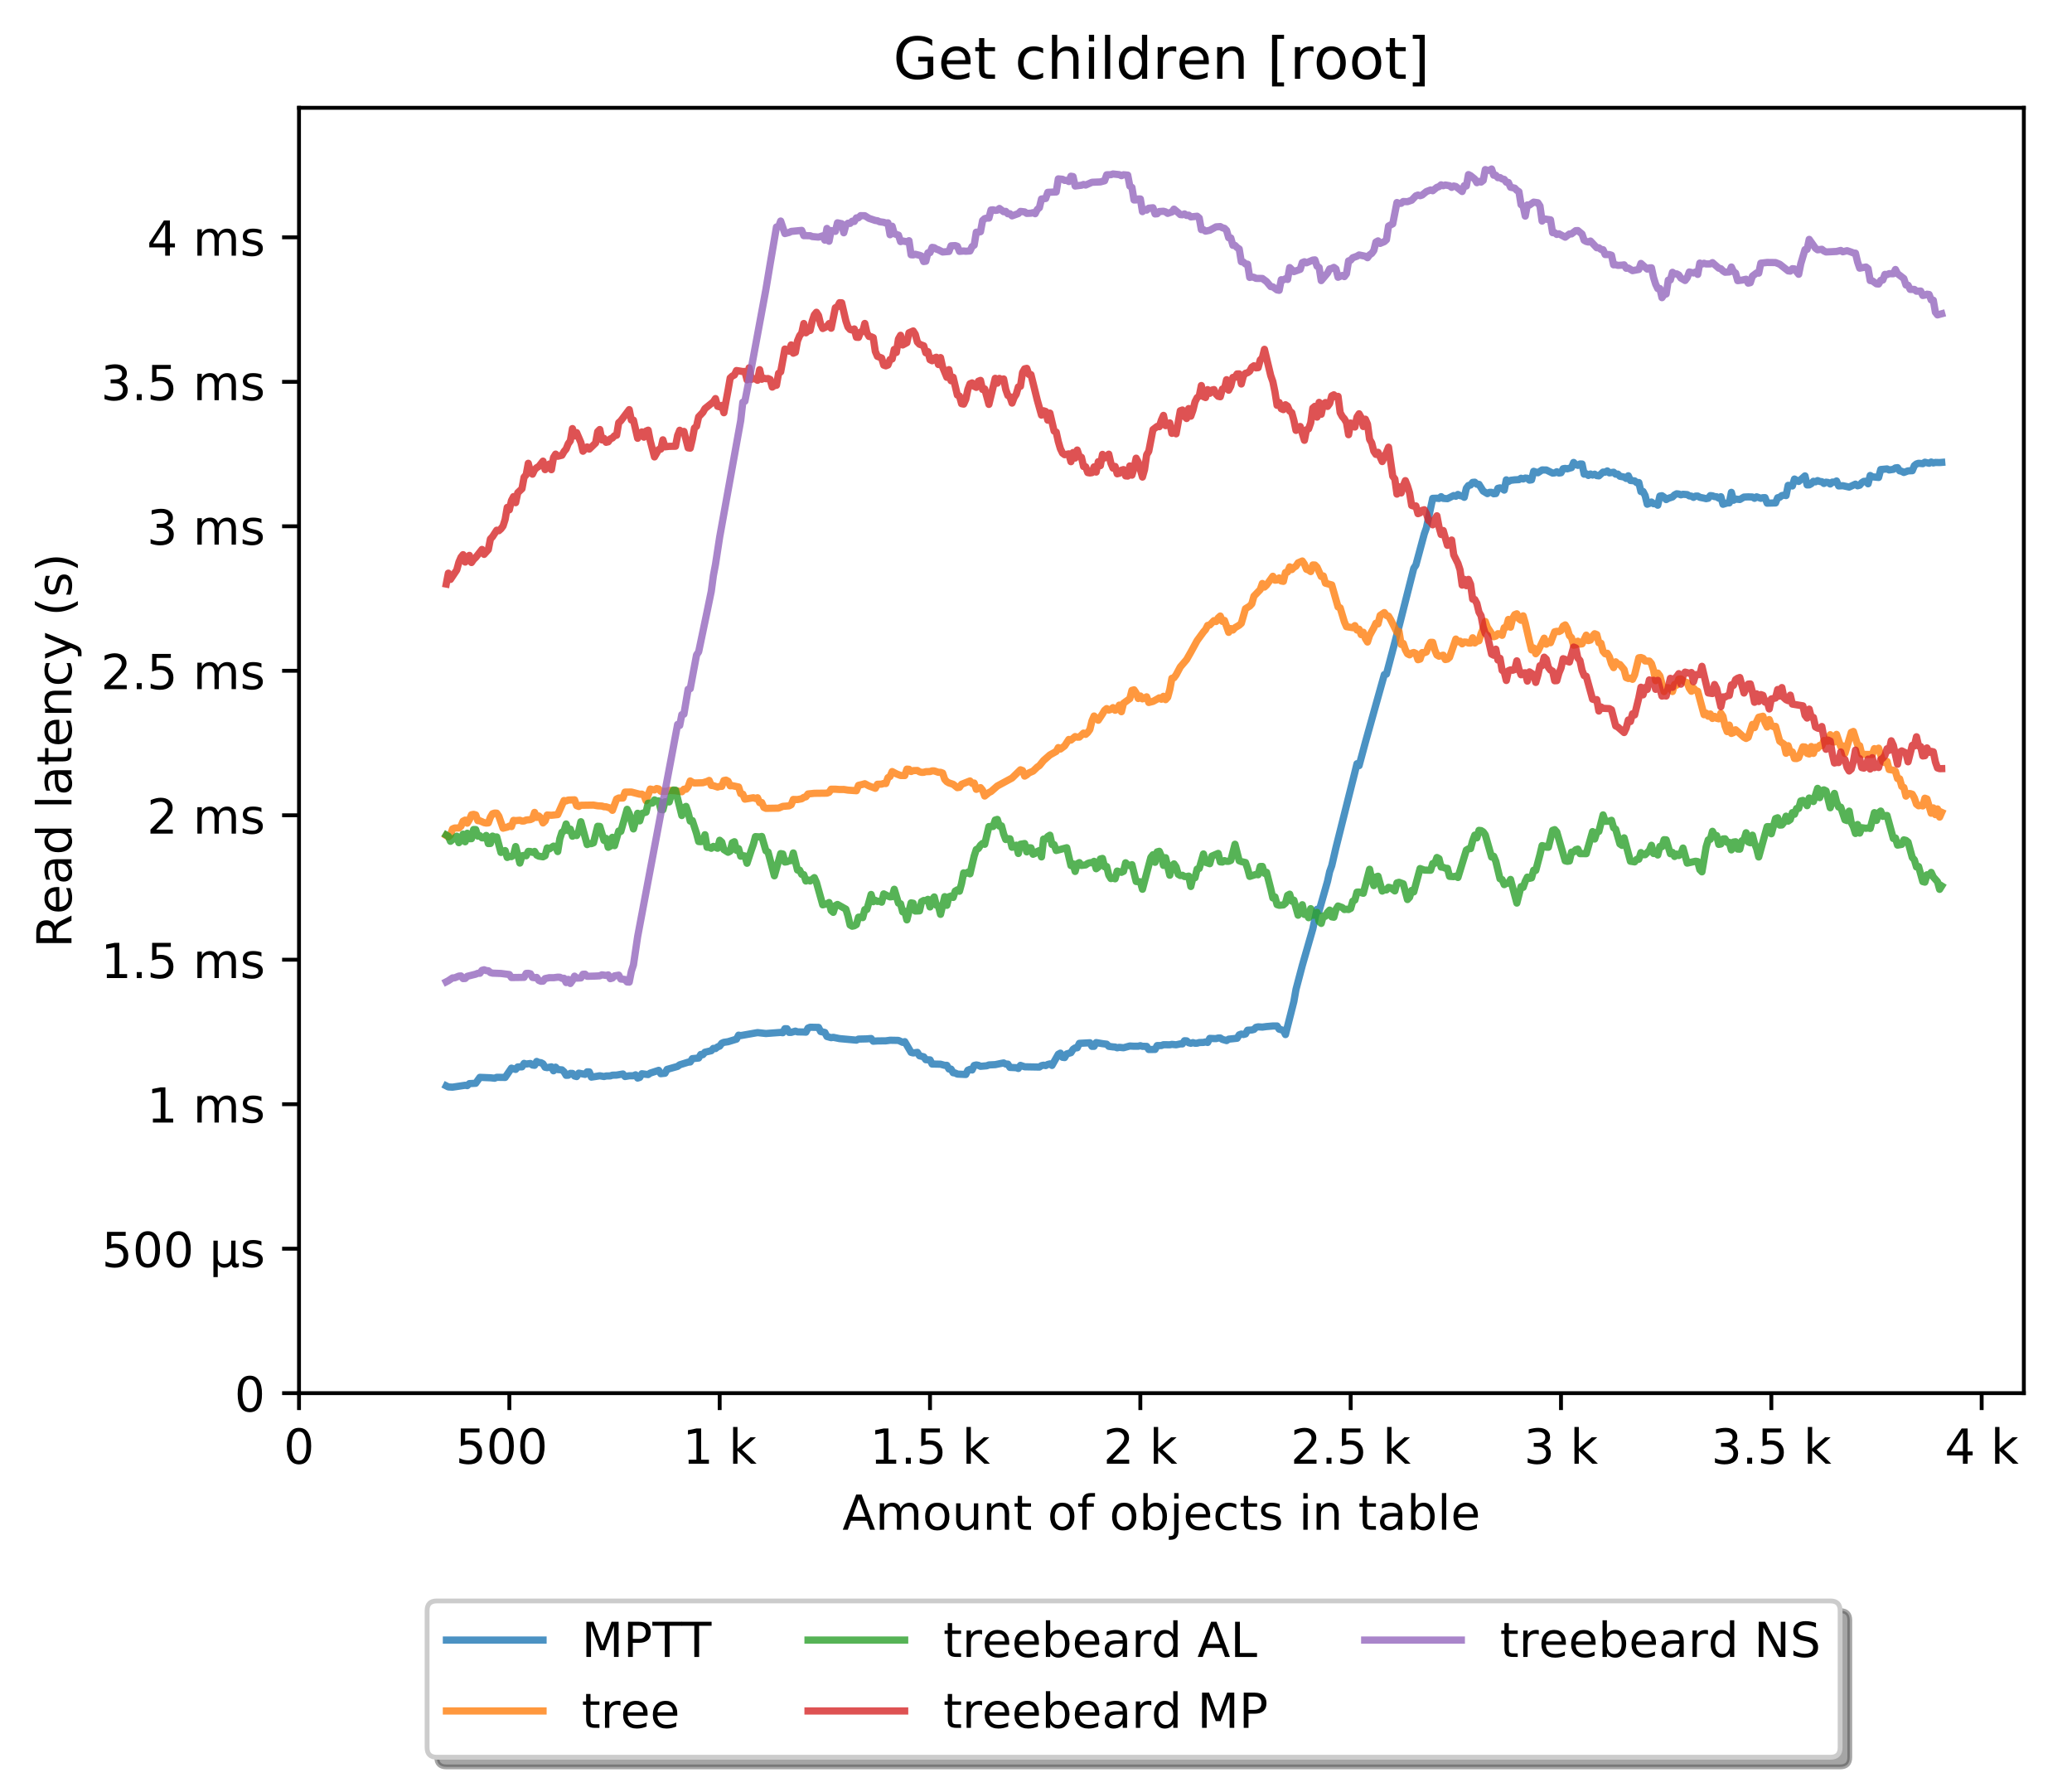 <?xml version="1.0" encoding="utf-8" standalone="no"?>
<!DOCTYPE svg PUBLIC "-//W3C//DTD SVG 1.1//EN"
  "http://www.w3.org/Graphics/SVG/1.1/DTD/svg11.dtd">
<!-- Created with matplotlib (http://matplotlib.org/) -->
<svg height="371pt" version="1.1" viewBox="0 0 429 371" width="429pt" xmlns="http://www.w3.org/2000/svg" xmlns:xlink="http://www.w3.org/1999/xlink">
 <defs>
  <style type="text/css">
*{stroke-linecap:butt;stroke-linejoin:round;}
  </style>
 </defs>
 <g id="figure_1">
  <g id="patch_1">
   <path d="M 0 371.002 
L 429.729 371.002 
L 429.729 0 
L 0 0 
z
" style="fill:#ffffff;"/>
  </g>
  <g id="axes_1">
   <g id="patch_2">
    <path d="M 61.909 288.43 
L 419.029 288.43 
L 419.029 22.318 
L 61.909 22.318 
z
" style="fill:#ffffff;"/>
   </g>
   <g id="matplotlib.axis_1">
    <g id="xtick_1">
     <g id="line2d_1">
      <defs>
       <path d="M 0 0 
L 0 3.5 
" id="me0024b1f03" style="stroke:#000000;stroke-width:0.8;"/>
      </defs>
      <g>
       <use style="stroke:#000000;stroke-width:0.8;" x="61.909" xlink:href="#me0024b1f03" y="288.43"/>
      </g>
     </g>
     <g id="text_1">
      <!-- 0 -->
      <defs>
       <path d="M 31.781 66.406 
Q 24.172 66.406 20.328 58.906 
Q 16.5 51.422 16.5 36.375 
Q 16.5 21.391 20.328 13.891 
Q 24.172 6.391 31.781 6.391 
Q 39.453 6.391 43.281 13.891 
Q 47.125 21.391 47.125 36.375 
Q 47.125 51.422 43.281 58.906 
Q 39.453 66.406 31.781 66.406 
z
M 31.781 74.219 
Q 44.047 74.219 50.516 64.516 
Q 56.984 54.828 56.984 36.375 
Q 56.984 17.969 50.516 8.266 
Q 44.047 -1.422 31.781 -1.422 
Q 19.531 -1.422 13.062 8.266 
Q 6.594 17.969 6.594 36.375 
Q 6.594 54.828 13.062 64.516 
Q 19.531 74.219 31.781 74.219 
z
" id="DejaVuSans-30"/>
      </defs>
      <g transform="translate(58.728 303.029)scale(0.1 -0.1)">
       <use xlink:href="#DejaVuSans-30"/>
      </g>
     </g>
    </g>
    <g id="xtick_2">
     <g id="line2d_2">
      <g>
       <use style="stroke:#000000;stroke-width:0.8;" x="105.458" xlink:href="#me0024b1f03" y="288.43"/>
      </g>
     </g>
     <g id="text_2">
      <!-- 500  -->
      <defs>
       <path d="M 10.797 72.906 
L 49.516 72.906 
L 49.516 64.594 
L 19.828 64.594 
L 19.828 46.734 
Q 21.969 47.469 24.109 47.828 
Q 26.266 48.188 28.422 48.188 
Q 40.625 48.188 47.75 41.5 
Q 54.891 34.812 54.891 23.391 
Q 54.891 11.625 47.562 5.094 
Q 40.234 -1.422 26.906 -1.422 
Q 22.312 -1.422 17.547 -0.641 
Q 12.797 0.141 7.719 1.703 
L 7.719 11.625 
Q 12.109 9.234 16.797 8.062 
Q 21.484 6.891 26.703 6.891 
Q 35.156 6.891 40.078 11.328 
Q 45.016 15.766 45.016 23.391 
Q 45.016 31 40.078 35.438 
Q 35.156 39.891 26.703 39.891 
Q 22.75 39.891 18.812 39.016 
Q 14.891 38.141 10.797 36.281 
z
" id="DejaVuSans-35"/>
       <path id="DejaVuSans-20"/>
      </defs>
      <g transform="translate(94.325 303.029)scale(0.1 -0.1)">
       <use xlink:href="#DejaVuSans-35"/>
       <use x="63.623" xlink:href="#DejaVuSans-30"/>
       <use x="127.246" xlink:href="#DejaVuSans-30"/>
       <use x="190.869" xlink:href="#DejaVuSans-20"/>
      </g>
     </g>
    </g>
    <g id="xtick_3">
     <g id="line2d_3">
      <g>
       <use style="stroke:#000000;stroke-width:0.8;" x="149.007" xlink:href="#me0024b1f03" y="288.43"/>
      </g>
     </g>
     <g id="text_3">
      <!-- 1 k -->
      <defs>
       <path d="M 12.406 8.297 
L 28.516 8.297 
L 28.516 63.922 
L 10.984 60.406 
L 10.984 69.391 
L 28.422 72.906 
L 38.281 72.906 
L 38.281 8.297 
L 54.391 8.297 
L 54.391 0 
L 12.406 0 
z
" id="DejaVuSans-31"/>
       <path d="M 9.078 75.984 
L 18.109 75.984 
L 18.109 31.109 
L 44.922 54.688 
L 56.391 54.688 
L 27.391 29.109 
L 57.625 0 
L 45.906 0 
L 18.109 26.703 
L 18.109 0 
L 9.078 0 
z
" id="DejaVuSans-6b"/>
      </defs>
      <g transform="translate(141.341 303.029)scale(0.1 -0.1)">
       <use xlink:href="#DejaVuSans-31"/>
       <use x="63.623" xlink:href="#DejaVuSans-20"/>
       <use x="95.41" xlink:href="#DejaVuSans-6b"/>
      </g>
     </g>
    </g>
    <g id="xtick_4">
     <g id="line2d_4">
      <g>
       <use style="stroke:#000000;stroke-width:0.8;" x="192.555" xlink:href="#me0024b1f03" y="288.43"/>
      </g>
     </g>
     <g id="text_4">
      <!-- 1.5 k -->
      <defs>
       <path d="M 10.688 12.406 
L 21 12.406 
L 21 0 
L 10.688 0 
z
" id="DejaVuSans-2e"/>
      </defs>
      <g transform="translate(180.119 303.029)scale(0.1 -0.1)">
       <use xlink:href="#DejaVuSans-31"/>
       <use x="63.623" xlink:href="#DejaVuSans-2e"/>
       <use x="95.41" xlink:href="#DejaVuSans-35"/>
       <use x="159.033" xlink:href="#DejaVuSans-20"/>
       <use x="190.82" xlink:href="#DejaVuSans-6b"/>
      </g>
     </g>
    </g>
    <g id="xtick_5">
     <g id="line2d_5">
      <g>
       <use style="stroke:#000000;stroke-width:0.8;" x="236.104" xlink:href="#me0024b1f03" y="288.43"/>
      </g>
     </g>
     <g id="text_5">
      <!-- 2 k -->
      <defs>
       <path d="M 19.188 8.297 
L 53.609 8.297 
L 53.609 0 
L 7.328 0 
L 7.328 8.297 
Q 12.938 14.109 22.625 23.891 
Q 32.328 33.688 34.812 36.531 
Q 39.547 41.844 41.422 45.531 
Q 43.312 49.219 43.312 52.781 
Q 43.312 58.594 39.234 62.25 
Q 35.156 65.922 28.609 65.922 
Q 23.969 65.922 18.812 64.312 
Q 13.672 62.703 7.812 59.422 
L 7.812 69.391 
Q 13.766 71.781 18.938 73 
Q 24.125 74.219 28.422 74.219 
Q 39.75 74.219 46.484 68.547 
Q 53.219 62.891 53.219 53.422 
Q 53.219 48.922 51.531 44.891 
Q 49.859 40.875 45.406 35.406 
Q 44.188 33.984 37.641 27.219 
Q 31.109 20.453 19.188 8.297 
z
" id="DejaVuSans-32"/>
      </defs>
      <g transform="translate(228.438 303.029)scale(0.1 -0.1)">
       <use xlink:href="#DejaVuSans-32"/>
       <use x="63.623" xlink:href="#DejaVuSans-20"/>
       <use x="95.41" xlink:href="#DejaVuSans-6b"/>
      </g>
     </g>
    </g>
    <g id="xtick_6">
     <g id="line2d_6">
      <g>
       <use style="stroke:#000000;stroke-width:0.8;" x="279.652" xlink:href="#me0024b1f03" y="288.43"/>
      </g>
     </g>
     <g id="text_6">
      <!-- 2.5 k -->
      <g transform="translate(267.216 303.029)scale(0.1 -0.1)">
       <use xlink:href="#DejaVuSans-32"/>
       <use x="63.623" xlink:href="#DejaVuSans-2e"/>
       <use x="95.41" xlink:href="#DejaVuSans-35"/>
       <use x="159.033" xlink:href="#DejaVuSans-20"/>
       <use x="190.82" xlink:href="#DejaVuSans-6b"/>
      </g>
     </g>
    </g>
    <g id="xtick_7">
     <g id="line2d_7">
      <g>
       <use style="stroke:#000000;stroke-width:0.8;" x="323.201" xlink:href="#me0024b1f03" y="288.43"/>
      </g>
     </g>
     <g id="text_7">
      <!-- 3 k -->
      <defs>
       <path d="M 40.578 39.312 
Q 47.656 37.797 51.625 33 
Q 55.609 28.219 55.609 21.188 
Q 55.609 10.406 48.188 4.484 
Q 40.766 -1.422 27.094 -1.422 
Q 22.516 -1.422 17.656 -0.516 
Q 12.797 0.391 7.625 2.203 
L 7.625 11.719 
Q 11.719 9.328 16.594 8.109 
Q 21.484 6.891 26.812 6.891 
Q 36.078 6.891 40.938 10.547 
Q 45.797 14.203 45.797 21.188 
Q 45.797 27.641 41.281 31.266 
Q 36.766 34.906 28.719 34.906 
L 20.219 34.906 
L 20.219 43.016 
L 29.109 43.016 
Q 36.375 43.016 40.234 45.922 
Q 44.094 48.828 44.094 54.297 
Q 44.094 59.906 40.109 62.906 
Q 36.141 65.922 28.719 65.922 
Q 24.656 65.922 20.016 65.031 
Q 15.375 64.156 9.812 62.312 
L 9.812 71.094 
Q 15.438 72.656 20.344 73.438 
Q 25.25 74.219 29.594 74.219 
Q 40.828 74.219 47.359 69.109 
Q 53.906 64.016 53.906 55.328 
Q 53.906 49.266 50.438 45.094 
Q 46.969 40.922 40.578 39.312 
z
" id="DejaVuSans-33"/>
      </defs>
      <g transform="translate(315.535 303.029)scale(0.1 -0.1)">
       <use xlink:href="#DejaVuSans-33"/>
       <use x="63.623" xlink:href="#DejaVuSans-20"/>
       <use x="95.41" xlink:href="#DejaVuSans-6b"/>
      </g>
     </g>
    </g>
    <g id="xtick_8">
     <g id="line2d_8">
      <g>
       <use style="stroke:#000000;stroke-width:0.8;" x="366.749" xlink:href="#me0024b1f03" y="288.43"/>
      </g>
     </g>
     <g id="text_8">
      <!-- 3.5 k -->
      <g transform="translate(354.313 303.029)scale(0.1 -0.1)">
       <use xlink:href="#DejaVuSans-33"/>
       <use x="63.623" xlink:href="#DejaVuSans-2e"/>
       <use x="95.41" xlink:href="#DejaVuSans-35"/>
       <use x="159.033" xlink:href="#DejaVuSans-20"/>
       <use x="190.82" xlink:href="#DejaVuSans-6b"/>
      </g>
     </g>
    </g>
    <g id="xtick_9">
     <g id="line2d_9">
      <g>
       <use style="stroke:#000000;stroke-width:0.8;" x="410.298" xlink:href="#me0024b1f03" y="288.43"/>
      </g>
     </g>
     <g id="text_9">
      <!-- 4 k -->
      <defs>
       <path d="M 37.797 64.312 
L 12.891 25.391 
L 37.797 25.391 
z
M 35.203 72.906 
L 47.609 72.906 
L 47.609 25.391 
L 58.016 25.391 
L 58.016 17.188 
L 47.609 17.188 
L 47.609 0 
L 37.797 0 
L 37.797 17.188 
L 4.891 17.188 
L 4.891 26.703 
z
" id="DejaVuSans-34"/>
      </defs>
      <g transform="translate(402.632 303.029)scale(0.1 -0.1)">
       <use xlink:href="#DejaVuSans-34"/>
       <use x="63.623" xlink:href="#DejaVuSans-20"/>
       <use x="95.41" xlink:href="#DejaVuSans-6b"/>
      </g>
     </g>
    </g>
    <g id="text_10">
     <!-- Amount of objects in table -->
     <defs>
      <path d="M 34.188 63.188 
L 20.797 26.906 
L 47.609 26.906 
z
M 28.609 72.906 
L 39.797 72.906 
L 67.578 0 
L 57.328 0 
L 50.688 18.703 
L 17.828 18.703 
L 11.188 0 
L 0.781 0 
z
" id="DejaVuSans-41"/>
      <path d="M 52 44.188 
Q 55.375 50.25 60.062 53.125 
Q 64.75 56 71.094 56 
Q 79.641 56 84.281 50.016 
Q 88.922 44.047 88.922 33.016 
L 88.922 0 
L 79.891 0 
L 79.891 32.719 
Q 79.891 40.578 77.094 44.375 
Q 74.312 48.188 68.609 48.188 
Q 61.625 48.188 57.562 43.547 
Q 53.516 38.922 53.516 30.906 
L 53.516 0 
L 44.484 0 
L 44.484 32.719 
Q 44.484 40.625 41.703 44.406 
Q 38.922 48.188 33.109 48.188 
Q 26.219 48.188 22.156 43.531 
Q 18.109 38.875 18.109 30.906 
L 18.109 0 
L 9.078 0 
L 9.078 54.688 
L 18.109 54.688 
L 18.109 46.188 
Q 21.188 51.219 25.484 53.609 
Q 29.781 56 35.688 56 
Q 41.656 56 45.828 52.969 
Q 50 49.953 52 44.188 
z
" id="DejaVuSans-6d"/>
      <path d="M 30.609 48.391 
Q 23.391 48.391 19.188 42.75 
Q 14.984 37.109 14.984 27.297 
Q 14.984 17.484 19.156 11.844 
Q 23.344 6.203 30.609 6.203 
Q 37.797 6.203 41.984 11.859 
Q 46.188 17.531 46.188 27.297 
Q 46.188 37.016 41.984 42.703 
Q 37.797 48.391 30.609 48.391 
z
M 30.609 56 
Q 42.328 56 49.016 48.375 
Q 55.719 40.766 55.719 27.297 
Q 55.719 13.875 49.016 6.219 
Q 42.328 -1.422 30.609 -1.422 
Q 18.844 -1.422 12.172 6.219 
Q 5.516 13.875 5.516 27.297 
Q 5.516 40.766 12.172 48.375 
Q 18.844 56 30.609 56 
z
" id="DejaVuSans-6f"/>
      <path d="M 8.5 21.578 
L 8.5 54.688 
L 17.484 54.688 
L 17.484 21.922 
Q 17.484 14.156 20.5 10.266 
Q 23.531 6.391 29.594 6.391 
Q 36.859 6.391 41.078 11.031 
Q 45.312 15.672 45.312 23.688 
L 45.312 54.688 
L 54.297 54.688 
L 54.297 0 
L 45.312 0 
L 45.312 8.406 
Q 42.047 3.422 37.719 1 
Q 33.406 -1.422 27.688 -1.422 
Q 18.266 -1.422 13.375 4.438 
Q 8.5 10.297 8.5 21.578 
z
M 31.109 56 
z
" id="DejaVuSans-75"/>
      <path d="M 54.891 33.016 
L 54.891 0 
L 45.906 0 
L 45.906 32.719 
Q 45.906 40.484 42.875 44.328 
Q 39.844 48.188 33.797 48.188 
Q 26.516 48.188 22.312 43.547 
Q 18.109 38.922 18.109 30.906 
L 18.109 0 
L 9.078 0 
L 9.078 54.688 
L 18.109 54.688 
L 18.109 46.188 
Q 21.344 51.125 25.703 53.562 
Q 30.078 56 35.797 56 
Q 45.219 56 50.047 50.172 
Q 54.891 44.344 54.891 33.016 
z
" id="DejaVuSans-6e"/>
      <path d="M 18.312 70.219 
L 18.312 54.688 
L 36.812 54.688 
L 36.812 47.703 
L 18.312 47.703 
L 18.312 18.016 
Q 18.312 11.328 20.141 9.422 
Q 21.969 7.516 27.594 7.516 
L 36.812 7.516 
L 36.812 0 
L 27.594 0 
Q 17.188 0 13.234 3.875 
Q 9.281 7.766 9.281 18.016 
L 9.281 47.703 
L 2.688 47.703 
L 2.688 54.688 
L 9.281 54.688 
L 9.281 70.219 
z
" id="DejaVuSans-74"/>
      <path d="M 37.109 75.984 
L 37.109 68.5 
L 28.516 68.5 
Q 23.688 68.5 21.797 66.547 
Q 19.922 64.594 19.922 59.516 
L 19.922 54.688 
L 34.719 54.688 
L 34.719 47.703 
L 19.922 47.703 
L 19.922 0 
L 10.891 0 
L 10.891 47.703 
L 2.297 47.703 
L 2.297 54.688 
L 10.891 54.688 
L 10.891 58.5 
Q 10.891 67.625 15.141 71.797 
Q 19.391 75.984 28.609 75.984 
z
" id="DejaVuSans-66"/>
      <path d="M 48.688 27.297 
Q 48.688 37.203 44.609 42.844 
Q 40.531 48.484 33.406 48.484 
Q 26.266 48.484 22.188 42.844 
Q 18.109 37.203 18.109 27.297 
Q 18.109 17.391 22.188 11.75 
Q 26.266 6.109 33.406 6.109 
Q 40.531 6.109 44.609 11.75 
Q 48.688 17.391 48.688 27.297 
z
M 18.109 46.391 
Q 20.953 51.266 25.266 53.625 
Q 29.594 56 35.594 56 
Q 45.562 56 51.781 48.094 
Q 58.016 40.188 58.016 27.297 
Q 58.016 14.406 51.781 6.484 
Q 45.562 -1.422 35.594 -1.422 
Q 29.594 -1.422 25.266 0.953 
Q 20.953 3.328 18.109 8.203 
L 18.109 0 
L 9.078 0 
L 9.078 75.984 
L 18.109 75.984 
z
" id="DejaVuSans-62"/>
      <path d="M 9.422 54.688 
L 18.406 54.688 
L 18.406 -0.984 
Q 18.406 -11.422 14.422 -16.109 
Q 10.453 -20.797 1.609 -20.797 
L -1.812 -20.797 
L -1.812 -13.188 
L 0.594 -13.188 
Q 5.719 -13.188 7.562 -10.812 
Q 9.422 -8.453 9.422 -0.984 
z
M 9.422 75.984 
L 18.406 75.984 
L 18.406 64.594 
L 9.422 64.594 
z
" id="DejaVuSans-6a"/>
      <path d="M 56.203 29.594 
L 56.203 25.203 
L 14.891 25.203 
Q 15.484 15.922 20.484 11.062 
Q 25.484 6.203 34.422 6.203 
Q 39.594 6.203 44.453 7.469 
Q 49.312 8.734 54.109 11.281 
L 54.109 2.781 
Q 49.266 0.734 44.188 -0.344 
Q 39.109 -1.422 33.891 -1.422 
Q 20.797 -1.422 13.156 6.188 
Q 5.516 13.812 5.516 26.812 
Q 5.516 40.234 12.766 48.109 
Q 20.016 56 32.328 56 
Q 43.359 56 49.781 48.891 
Q 56.203 41.797 56.203 29.594 
z
M 47.219 32.234 
Q 47.125 39.594 43.094 43.984 
Q 39.062 48.391 32.422 48.391 
Q 24.906 48.391 20.391 44.141 
Q 15.875 39.891 15.188 32.172 
z
" id="DejaVuSans-65"/>
      <path d="M 48.781 52.594 
L 48.781 44.188 
Q 44.969 46.297 41.141 47.344 
Q 37.312 48.391 33.406 48.391 
Q 24.656 48.391 19.812 42.844 
Q 14.984 37.312 14.984 27.297 
Q 14.984 17.281 19.812 11.734 
Q 24.656 6.203 33.406 6.203 
Q 37.312 6.203 41.141 7.25 
Q 44.969 8.297 48.781 10.406 
L 48.781 2.094 
Q 45.016 0.344 40.984 -0.531 
Q 36.969 -1.422 32.422 -1.422 
Q 20.062 -1.422 12.781 6.344 
Q 5.516 14.109 5.516 27.297 
Q 5.516 40.672 12.859 48.328 
Q 20.219 56 33.016 56 
Q 37.156 56 41.109 55.141 
Q 45.062 54.297 48.781 52.594 
z
" id="DejaVuSans-63"/>
      <path d="M 44.281 53.078 
L 44.281 44.578 
Q 40.484 46.531 36.375 47.5 
Q 32.281 48.484 27.875 48.484 
Q 21.188 48.484 17.844 46.438 
Q 14.5 44.391 14.5 40.281 
Q 14.5 37.156 16.891 35.375 
Q 19.281 33.594 26.516 31.984 
L 29.594 31.297 
Q 39.156 29.25 43.188 25.516 
Q 47.219 21.781 47.219 15.094 
Q 47.219 7.469 41.188 3.016 
Q 35.156 -1.422 24.609 -1.422 
Q 20.219 -1.422 15.453 -0.562 
Q 10.688 0.297 5.422 2 
L 5.422 11.281 
Q 10.406 8.688 15.234 7.391 
Q 20.062 6.109 24.812 6.109 
Q 31.156 6.109 34.562 8.281 
Q 37.984 10.453 37.984 14.406 
Q 37.984 18.062 35.516 20.016 
Q 33.062 21.969 24.703 23.781 
L 21.578 24.516 
Q 13.234 26.266 9.516 29.906 
Q 5.812 33.547 5.812 39.891 
Q 5.812 47.609 11.281 51.797 
Q 16.75 56 26.812 56 
Q 31.781 56 36.172 55.266 
Q 40.578 54.547 44.281 53.078 
z
" id="DejaVuSans-73"/>
      <path d="M 9.422 54.688 
L 18.406 54.688 
L 18.406 0 
L 9.422 0 
z
M 9.422 75.984 
L 18.406 75.984 
L 18.406 64.594 
L 9.422 64.594 
z
" id="DejaVuSans-69"/>
      <path d="M 34.281 27.484 
Q 23.391 27.484 19.188 25 
Q 14.984 22.516 14.984 16.5 
Q 14.984 11.719 18.141 8.906 
Q 21.297 6.109 26.703 6.109 
Q 34.188 6.109 38.703 11.406 
Q 43.219 16.703 43.219 25.484 
L 43.219 27.484 
z
M 52.203 31.203 
L 52.203 0 
L 43.219 0 
L 43.219 8.297 
Q 40.141 3.328 35.547 0.953 
Q 30.953 -1.422 24.312 -1.422 
Q 15.922 -1.422 10.953 3.297 
Q 6 8.016 6 15.922 
Q 6 25.141 12.172 29.828 
Q 18.359 34.516 30.609 34.516 
L 43.219 34.516 
L 43.219 35.406 
Q 43.219 41.609 39.141 45 
Q 35.062 48.391 27.688 48.391 
Q 23 48.391 18.547 47.266 
Q 14.109 46.141 10.016 43.891 
L 10.016 52.203 
Q 14.938 54.109 19.578 55.047 
Q 24.219 56 28.609 56 
Q 40.484 56 46.344 49.844 
Q 52.203 43.703 52.203 31.203 
z
" id="DejaVuSans-61"/>
      <path d="M 9.422 75.984 
L 18.406 75.984 
L 18.406 0 
L 9.422 0 
z
" id="DejaVuSans-6c"/>
     </defs>
     <g transform="translate(174.411 316.707)scale(0.1 -0.1)">
      <use xlink:href="#DejaVuSans-41"/>
      <use x="68.408" xlink:href="#DejaVuSans-6d"/>
      <use x="165.82" xlink:href="#DejaVuSans-6f"/>
      <use x="227.002" xlink:href="#DejaVuSans-75"/>
      <use x="290.381" xlink:href="#DejaVuSans-6e"/>
      <use x="353.76" xlink:href="#DejaVuSans-74"/>
      <use x="392.969" xlink:href="#DejaVuSans-20"/>
      <use x="424.756" xlink:href="#DejaVuSans-6f"/>
      <use x="485.938" xlink:href="#DejaVuSans-66"/>
      <use x="521.143" xlink:href="#DejaVuSans-20"/>
      <use x="552.93" xlink:href="#DejaVuSans-6f"/>
      <use x="614.111" xlink:href="#DejaVuSans-62"/>
      <use x="677.588" xlink:href="#DejaVuSans-6a"/>
      <use x="705.371" xlink:href="#DejaVuSans-65"/>
      <use x="766.895" xlink:href="#DejaVuSans-63"/>
      <use x="821.875" xlink:href="#DejaVuSans-74"/>
      <use x="861.084" xlink:href="#DejaVuSans-73"/>
      <use x="913.184" xlink:href="#DejaVuSans-20"/>
      <use x="944.971" xlink:href="#DejaVuSans-69"/>
      <use x="972.754" xlink:href="#DejaVuSans-6e"/>
      <use x="1036.133" xlink:href="#DejaVuSans-20"/>
      <use x="1067.92" xlink:href="#DejaVuSans-74"/>
      <use x="1107.129" xlink:href="#DejaVuSans-61"/>
      <use x="1168.408" xlink:href="#DejaVuSans-62"/>
      <use x="1231.885" xlink:href="#DejaVuSans-6c"/>
      <use x="1259.668" xlink:href="#DejaVuSans-65"/>
     </g>
    </g>
   </g>
   <g id="matplotlib.axis_2">
    <g id="ytick_1">
     <g id="line2d_10">
      <defs>
       <path d="M 0 0 
L -3.5 0 
" id="m1423b9a6b5" style="stroke:#000000;stroke-width:0.8;"/>
      </defs>
      <g>
       <use style="stroke:#000000;stroke-width:0.8;" x="61.909" xlink:href="#m1423b9a6b5" y="288.43"/>
      </g>
     </g>
     <g id="text_11">
      <!-- 0 -->
      <g transform="translate(48.547 292.229)scale(0.1 -0.1)">
       <use xlink:href="#DejaVuSans-30"/>
      </g>
     </g>
    </g>
    <g id="ytick_2">
     <g id="line2d_11">
      <g>
       <use style="stroke:#000000;stroke-width:0.8;" x="61.909" xlink:href="#m1423b9a6b5" y="258.518"/>
      </g>
     </g>
     <g id="text_12">
      <!-- 500 µs -->
      <defs>
       <path d="M 8.5 -20.797 
L 8.5 54.688 
L 17.484 54.688 
L 17.484 20.703 
Q 17.484 13.625 20.844 10 
Q 24.219 6.391 30.812 6.391 
Q 38.031 6.391 41.672 10.484 
Q 45.312 14.594 45.312 22.797 
L 45.312 54.688 
L 54.297 54.688 
L 54.297 12.594 
Q 54.297 9.672 55.141 8.281 
Q 56 6.891 57.812 6.891 
Q 58.25 6.891 59.031 7.156 
Q 59.812 7.422 61.188 8.016 
L 61.188 0.781 
Q 59.188 -0.344 57.391 -0.875 
Q 55.609 -1.422 53.906 -1.422 
Q 50.531 -1.422 48.531 0.484 
Q 46.531 2.391 45.797 6.297 
Q 43.359 2.438 39.812 0.5 
Q 36.281 -1.422 31.5 -1.422 
Q 26.516 -1.422 23.016 0.484 
Q 19.531 2.391 17.484 6.203 
L 17.484 -20.797 
z
" id="DejaVuSans-b5"/>
      </defs>
      <g transform="translate(21.072 262.317)scale(0.1 -0.1)">
       <use xlink:href="#DejaVuSans-35"/>
       <use x="63.623" xlink:href="#DejaVuSans-30"/>
       <use x="127.246" xlink:href="#DejaVuSans-30"/>
       <use x="190.869" xlink:href="#DejaVuSans-20"/>
       <use x="222.656" xlink:href="#DejaVuSans-b5"/>
       <use x="286.279" xlink:href="#DejaVuSans-73"/>
      </g>
     </g>
    </g>
    <g id="ytick_3">
     <g id="line2d_12">
      <g>
       <use style="stroke:#000000;stroke-width:0.8;" x="61.909" xlink:href="#m1423b9a6b5" y="228.606"/>
      </g>
     </g>
     <g id="text_13">
      <!-- 1 ms -->
      <g transform="translate(30.419 232.405)scale(0.1 -0.1)">
       <use xlink:href="#DejaVuSans-31"/>
       <use x="63.623" xlink:href="#DejaVuSans-20"/>
       <use x="95.41" xlink:href="#DejaVuSans-6d"/>
       <use x="192.822" xlink:href="#DejaVuSans-73"/>
      </g>
     </g>
    </g>
    <g id="ytick_4">
     <g id="line2d_13">
      <g>
       <use style="stroke:#000000;stroke-width:0.8;" x="61.909" xlink:href="#m1423b9a6b5" y="198.694"/>
      </g>
     </g>
     <g id="text_14">
      <!-- 1.5 ms -->
      <g transform="translate(20.878 202.493)scale(0.1 -0.1)">
       <use xlink:href="#DejaVuSans-31"/>
       <use x="63.623" xlink:href="#DejaVuSans-2e"/>
       <use x="95.41" xlink:href="#DejaVuSans-35"/>
       <use x="159.033" xlink:href="#DejaVuSans-20"/>
       <use x="190.82" xlink:href="#DejaVuSans-6d"/>
       <use x="288.232" xlink:href="#DejaVuSans-73"/>
      </g>
     </g>
    </g>
    <g id="ytick_5">
     <g id="line2d_14">
      <g>
       <use style="stroke:#000000;stroke-width:0.8;" x="61.909" xlink:href="#m1423b9a6b5" y="168.782"/>
      </g>
     </g>
     <g id="text_15">
      <!-- 2 ms -->
      <g transform="translate(30.419 172.581)scale(0.1 -0.1)">
       <use xlink:href="#DejaVuSans-32"/>
       <use x="63.623" xlink:href="#DejaVuSans-20"/>
       <use x="95.41" xlink:href="#DejaVuSans-6d"/>
       <use x="192.822" xlink:href="#DejaVuSans-73"/>
      </g>
     </g>
    </g>
    <g id="ytick_6">
     <g id="line2d_15">
      <g>
       <use style="stroke:#000000;stroke-width:0.8;" x="61.909" xlink:href="#m1423b9a6b5" y="138.87"/>
      </g>
     </g>
     <g id="text_16">
      <!-- 2.5 ms -->
      <g transform="translate(20.878 142.669)scale(0.1 -0.1)">
       <use xlink:href="#DejaVuSans-32"/>
       <use x="63.623" xlink:href="#DejaVuSans-2e"/>
       <use x="95.41" xlink:href="#DejaVuSans-35"/>
       <use x="159.033" xlink:href="#DejaVuSans-20"/>
       <use x="190.82" xlink:href="#DejaVuSans-6d"/>
       <use x="288.232" xlink:href="#DejaVuSans-73"/>
      </g>
     </g>
    </g>
    <g id="ytick_7">
     <g id="line2d_16">
      <g>
       <use style="stroke:#000000;stroke-width:0.8;" x="61.909" xlink:href="#m1423b9a6b5" y="108.958"/>
      </g>
     </g>
     <g id="text_17">
      <!-- 3 ms -->
      <g transform="translate(30.419 112.757)scale(0.1 -0.1)">
       <use xlink:href="#DejaVuSans-33"/>
       <use x="63.623" xlink:href="#DejaVuSans-20"/>
       <use x="95.41" xlink:href="#DejaVuSans-6d"/>
       <use x="192.822" xlink:href="#DejaVuSans-73"/>
      </g>
     </g>
    </g>
    <g id="ytick_8">
     <g id="line2d_17">
      <g>
       <use style="stroke:#000000;stroke-width:0.8;" x="61.909" xlink:href="#m1423b9a6b5" y="79.046"/>
      </g>
     </g>
     <g id="text_18">
      <!-- 3.5 ms -->
      <g transform="translate(20.878 82.845)scale(0.1 -0.1)">
       <use xlink:href="#DejaVuSans-33"/>
       <use x="63.623" xlink:href="#DejaVuSans-2e"/>
       <use x="95.41" xlink:href="#DejaVuSans-35"/>
       <use x="159.033" xlink:href="#DejaVuSans-20"/>
       <use x="190.82" xlink:href="#DejaVuSans-6d"/>
       <use x="288.232" xlink:href="#DejaVuSans-73"/>
      </g>
     </g>
    </g>
    <g id="ytick_9">
     <g id="line2d_18">
      <g>
       <use style="stroke:#000000;stroke-width:0.8;" x="61.909" xlink:href="#m1423b9a6b5" y="49.134"/>
      </g>
     </g>
     <g id="text_19">
      <!-- 4 ms -->
      <g transform="translate(30.419 52.933)scale(0.1 -0.1)">
       <use xlink:href="#DejaVuSans-34"/>
       <use x="63.623" xlink:href="#DejaVuSans-20"/>
       <use x="95.41" xlink:href="#DejaVuSans-6d"/>
       <use x="192.822" xlink:href="#DejaVuSans-73"/>
      </g>
     </g>
    </g>
    <g id="text_20">
     <!-- Read latency (s) -->
     <defs>
      <path d="M 44.391 34.188 
Q 47.562 33.109 50.562 29.594 
Q 53.562 26.078 56.594 19.922 
L 66.609 0 
L 56 0 
L 46.688 18.703 
Q 43.062 26.031 39.672 28.422 
Q 36.281 30.812 30.422 30.812 
L 19.672 30.812 
L 19.672 0 
L 9.812 0 
L 9.812 72.906 
L 32.078 72.906 
Q 44.578 72.906 50.734 67.672 
Q 56.891 62.453 56.891 51.906 
Q 56.891 45.016 53.688 40.469 
Q 50.484 35.938 44.391 34.188 
z
M 19.672 64.797 
L 19.672 38.922 
L 32.078 38.922 
Q 39.203 38.922 42.844 42.219 
Q 46.484 45.516 46.484 51.906 
Q 46.484 58.297 42.844 61.547 
Q 39.203 64.797 32.078 64.797 
z
" id="DejaVuSans-52"/>
      <path d="M 45.406 46.391 
L 45.406 75.984 
L 54.391 75.984 
L 54.391 0 
L 45.406 0 
L 45.406 8.203 
Q 42.578 3.328 38.25 0.953 
Q 33.938 -1.422 27.875 -1.422 
Q 17.969 -1.422 11.734 6.484 
Q 5.516 14.406 5.516 27.297 
Q 5.516 40.188 11.734 48.094 
Q 17.969 56 27.875 56 
Q 33.938 56 38.25 53.625 
Q 42.578 51.266 45.406 46.391 
z
M 14.797 27.297 
Q 14.797 17.391 18.875 11.75 
Q 22.953 6.109 30.078 6.109 
Q 37.203 6.109 41.297 11.75 
Q 45.406 17.391 45.406 27.297 
Q 45.406 37.203 41.297 42.844 
Q 37.203 48.484 30.078 48.484 
Q 22.953 48.484 18.875 42.844 
Q 14.797 37.203 14.797 27.297 
z
" id="DejaVuSans-64"/>
      <path d="M 32.172 -5.078 
Q 28.375 -14.844 24.75 -17.812 
Q 21.141 -20.797 15.094 -20.797 
L 7.906 -20.797 
L 7.906 -13.281 
L 13.188 -13.281 
Q 16.891 -13.281 18.938 -11.516 
Q 21 -9.766 23.484 -3.219 
L 25.094 0.875 
L 2.984 54.688 
L 12.5 54.688 
L 29.594 11.922 
L 46.688 54.688 
L 56.203 54.688 
z
" id="DejaVuSans-79"/>
      <path d="M 31 75.875 
Q 24.469 64.656 21.281 53.656 
Q 18.109 42.672 18.109 31.391 
Q 18.109 20.125 21.312 9.062 
Q 24.516 -2 31 -13.188 
L 23.188 -13.188 
Q 15.875 -1.703 12.234 9.375 
Q 8.594 20.453 8.594 31.391 
Q 8.594 42.281 12.203 53.312 
Q 15.828 64.359 23.188 75.875 
z
" id="DejaVuSans-28"/>
      <path d="M 8.016 75.875 
L 15.828 75.875 
Q 23.141 64.359 26.781 53.312 
Q 30.422 42.281 30.422 31.391 
Q 30.422 20.453 26.781 9.375 
Q 23.141 -1.703 15.828 -13.188 
L 8.016 -13.188 
Q 14.5 -2 17.703 9.062 
Q 20.906 20.125 20.906 31.391 
Q 20.906 42.672 17.703 53.656 
Q 14.5 64.656 8.016 75.875 
z
" id="DejaVuSans-29"/>
     </defs>
     <g transform="translate(14.798 196.212)rotate(-90)scale(0.1 -0.1)">
      <use xlink:href="#DejaVuSans-52"/>
      <use x="69.42" xlink:href="#DejaVuSans-65"/>
      <use x="130.943" xlink:href="#DejaVuSans-61"/>
      <use x="192.223" xlink:href="#DejaVuSans-64"/>
      <use x="255.699" xlink:href="#DejaVuSans-20"/>
      <use x="287.486" xlink:href="#DejaVuSans-6c"/>
      <use x="315.27" xlink:href="#DejaVuSans-61"/>
      <use x="376.549" xlink:href="#DejaVuSans-74"/>
      <use x="415.758" xlink:href="#DejaVuSans-65"/>
      <use x="477.281" xlink:href="#DejaVuSans-6e"/>
      <use x="540.66" xlink:href="#DejaVuSans-63"/>
      <use x="595.641" xlink:href="#DejaVuSans-79"/>
      <use x="654.82" xlink:href="#DejaVuSans-20"/>
      <use x="686.607" xlink:href="#DejaVuSans-28"/>
      <use x="725.621" xlink:href="#DejaVuSans-73"/>
      <use x="777.721" xlink:href="#DejaVuSans-29"/>
     </g>
    </g>
   </g>
   <g id="line2d_19">
    <path clip-path="url(#p5bb92fb1b4)" d="M 92.393 224.81 
L 92.829 225.031 
L 93.7 225.074 
L 96.313 224.685 
L 96.748 224.755 
L 97.184 224.341 
L 98.49 224.272 
L 99.361 223.044 
L 101.539 223.132 
L 102.41 223.225 
L 102.845 223.035 
L 104.587 223.061 
L 105.893 221.14 
L 106.764 221.4 
L 107.2 220.887 
L 108.071 220.87 
L 108.506 220.155 
L 108.942 220.285 
L 109.813 220.177 
L 110.248 220.495 
L 110.684 220.55 
L 111.119 219.756 
L 111.555 219.968 
L 111.99 220.004 
L 112.426 220.242 
L 112.861 220.957 
L 113.297 221.038 
L 114.168 220.866 
L 114.603 221.687 
L 115.039 220.936 
L 115.474 221.429 
L 116.345 221.495 
L 116.781 221.89 
L 117.216 222.624 
L 117.652 222.603 
L 118.087 222.22 
L 118.523 222.233 
L 118.958 222.767 
L 119.393 222.883 
L 119.829 222.172 
L 121.135 222.429 
L 121.571 221.903 
L 122.006 221.915 
L 122.442 222.995 
L 123.313 222.867 
L 124.184 222.718 
L 125.055 222.875 
L 125.49 222.761 
L 126.361 222.744 
L 126.797 222.595 
L 127.668 222.575 
L 128.974 222.348 
L 129.41 222.872 
L 130.281 222.72 
L 131.152 222.716 
L 131.587 222.523 
L 132.023 223.192 
L 132.458 223.054 
L 132.894 222.299 
L 133.765 222.42 
L 134.2 222.466 
L 134.635 222.161 
L 136.377 221.596 
L 136.813 222.288 
L 137.684 222.194 
L 138.119 221.397 
L 140.297 220.777 
L 140.732 220.449 
L 142.474 219.903 
L 142.91 219.861 
L 143.345 219.172 
L 144.652 219.047 
L 145.087 218.307 
L 145.523 218.349 
L 145.958 217.838 
L 147.265 217.532 
L 147.7 217.048 
L 148.136 217.088 
L 148.571 216.745 
L 149.007 216.578 
L 149.442 215.989 
L 149.877 215.796 
L 150.748 215.666 
L 152.49 215.133 
L 152.926 214.31 
L 153.361 214.397 
L 156.845 213.782 
L 158.587 213.969 
L 159.458 213.903 
L 161.636 213.741 
L 162.071 213.805 
L 162.507 212.977 
L 162.942 212.983 
L 163.378 213.737 
L 163.813 213.736 
L 164.684 213.475 
L 165.119 213.631 
L 166.426 213.656 
L 166.861 213.688 
L 167.297 212.847 
L 167.732 212.669 
L 169.474 212.704 
L 169.91 213.556 
L 170.781 213.747 
L 171.216 214.589 
L 172.087 214.829 
L 172.523 214.759 
L 173.829 215.026 
L 177.313 215.34 
L 177.749 215.122 
L 179.49 215.08 
L 180.361 215.006 
L 180.797 215.562 
L 181.668 215.504 
L 183.41 215.485 
L 184.281 215.362 
L 186.023 215.395 
L 186.894 215.803 
L 187.329 215.652 
L 188.636 217.873 
L 189.071 217.994 
L 189.942 217.874 
L 190.378 218.577 
L 191.249 218.793 
L 191.684 219.392 
L 192.555 219.427 
L 192.991 220.287 
L 194.732 220.321 
L 195.603 220.562 
L 196.039 220.558 
L 196.474 221.317 
L 196.91 221.339 
L 197.345 222.088 
L 197.781 222.151 
L 198.216 222.368 
L 199.958 222.453 
L 200.394 221.573 
L 200.829 221.389 
L 201.265 221.522 
L 201.7 220.581 
L 202.136 220.477 
L 202.571 220.554 
L 203.007 220.759 
L 204.313 220.648 
L 204.749 220.474 
L 206.055 220.41 
L 207.362 220.142 
L 207.797 220.064 
L 208.233 220.289 
L 208.668 220.304 
L 209.104 220.988 
L 210.41 221.045 
L 210.845 221.202 
L 211.281 220.567 
L 212.152 220.86 
L 215.2 220.915 
L 215.636 220.619 
L 216.071 220.525 
L 216.507 220.606 
L 216.942 220.371 
L 217.378 220.262 
L 217.813 220.575 
L 219.12 218.262 
L 219.555 218.032 
L 219.991 218.893 
L 220.426 218.948 
L 220.862 218.193 
L 221.733 217.938 
L 222.168 217.242 
L 222.604 216.95 
L 223.039 216.922 
L 223.475 216.005 
L 225.652 215.886 
L 226.087 216.627 
L 226.523 216.622 
L 226.958 215.851 
L 228.265 216.069 
L 229.136 216.176 
L 229.571 216.627 
L 230.442 216.742 
L 230.878 216.77 
L 231.313 216.928 
L 231.749 216.825 
L 232.62 216.92 
L 233.926 216.553 
L 234.797 216.604 
L 235.668 216.601 
L 236.104 216.488 
L 236.539 216.625 
L 237.41 216.631 
L 237.846 217.277 
L 239.152 217.263 
L 239.588 216.465 
L 240.458 216.46 
L 240.894 216.285 
L 242.2 216.305 
L 242.636 216.213 
L 243.507 216.302 
L 244.378 216.113 
L 244.813 216.117 
L 245.249 215.47 
L 245.684 215.49 
L 246.12 215.882 
L 246.555 215.991 
L 246.991 215.856 
L 247.426 215.982 
L 247.862 215.973 
L 248.297 215.838 
L 249.168 215.813 
L 249.604 215.713 
L 250.039 215.821 
L 250.475 214.978 
L 251.346 215.015 
L 251.781 215.026 
L 252.217 214.904 
L 252.652 214.899 
L 253.088 215.185 
L 253.959 215.434 
L 254.394 215.136 
L 256.136 214.954 
L 256.571 214.247 
L 257.007 214.083 
L 257.442 214.173 
L 257.878 214.059 
L 258.313 213.286 
L 259.184 213.238 
L 259.62 213.125 
L 260.055 212.685 
L 260.491 212.586 
L 261.362 212.64 
L 262.233 212.526 
L 263.539 212.413 
L 264.41 212.411 
L 264.846 213.067 
L 265.717 213.322 
L 266.152 214.188 
L 267.894 207.321 
L 268.33 204.839 
L 269.636 199.881 
L 271.813 192.303 
L 272.684 188.251 
L 273.12 188.564 
L 274.862 182.443 
L 275.297 180.466 
L 275.733 179.231 
L 276.604 175.489 
L 279.217 165.06 
L 280.523 159.883 
L 280.959 158.113 
L 281.394 158.51 
L 282.701 153.662 
L 286.62 139.659 
L 287.055 139.564 
L 289.668 129.677 
L 292.717 117.643 
L 293.152 116.991 
L 294.894 110.51 
L 295.33 109.289 
L 296.636 103.171 
L 297.507 103.145 
L 297.943 103.2 
L 298.378 102.826 
L 298.814 103.18 
L 299.685 103.242 
L 300.991 102.592 
L 301.426 102.743 
L 301.862 102.367 
L 302.297 102.613 
L 302.733 102.689 
L 303.168 102.955 
L 303.604 101.077 
L 304.039 100.512 
L 304.475 100.408 
L 304.91 99.867 
L 305.346 99.831 
L 305.781 100.25 
L 306.217 100.275 
L 307.088 101.669 
L 307.959 102.193 
L 308.394 101.931 
L 308.83 101.931 
L 309.265 102.225 
L 309.701 102.183 
L 310.136 101.099 
L 310.572 101.001 
L 311.007 101.149 
L 311.443 101.466 
L 311.878 99.344 
L 312.314 99.695 
L 312.749 99.445 
L 313.62 99.341 
L 314.491 99.299 
L 314.927 99.012 
L 315.362 99.164 
L 315.798 98.972 
L 316.233 99.016 
L 316.668 99.404 
L 317.104 99.339 
L 317.539 97.577 
L 318.41 97.875 
L 319.281 97.297 
L 320.152 97.299 
L 321.459 97.942 
L 321.894 97.901 
L 322.33 97.663 
L 322.765 97.932 
L 323.201 97.87 
L 323.636 97.044 
L 324.072 96.973 
L 324.507 97.061 
L 325.378 96.812 
L 325.814 95.742 
L 326.249 96.174 
L 326.685 96.343 
L 327.12 96.06 
L 327.556 96.065 
L 327.991 98.166 
L 328.427 98.081 
L 328.862 98.434 
L 329.298 98.131 
L 329.733 98.353 
L 330.169 98.171 
L 330.604 98.463 
L 331.04 98.517 
L 331.91 97.736 
L 332.346 97.752 
L 332.781 97.499 
L 333.217 97.9 
L 334.088 97.764 
L 334.523 98.167 
L 334.959 98.151 
L 335.394 98.602 
L 336.265 98.764 
L 336.701 99.055 
L 337.136 98.502 
L 337.572 99.469 
L 338.443 99.559 
L 338.878 99.925 
L 339.314 99.899 
L 339.749 101.772 
L 340.185 101.751 
L 340.62 102.6 
L 341.056 104.389 
L 341.491 104.223 
L 341.927 103.938 
L 342.362 104.285 
L 342.798 104.278 
L 343.233 104.596 
L 343.669 102.702 
L 344.104 102.63 
L 344.54 102.925 
L 344.975 103.43 
L 345.411 103.176 
L 346.281 102.887 
L 346.717 102.458 
L 347.152 102.232 
L 347.588 102.275 
L 348.023 102.448 
L 348.459 102.33 
L 349.33 102.394 
L 349.765 102.667 
L 350.201 102.713 
L 350.636 102.969 
L 351.072 102.708 
L 351.507 102.699 
L 351.943 102.958 
L 352.814 103.132 
L 353.249 103.238 
L 353.685 103.151 
L 354.12 102.605 
L 354.556 102.651 
L 354.991 102.818 
L 355.427 102.848 
L 355.862 103.135 
L 356.298 102.833 
L 356.733 104.4 
L 357.604 104.129 
L 358.04 104.117 
L 358.475 101.934 
L 358.911 103.569 
L 359.346 103.319 
L 360.217 103.414 
L 361.088 102.907 
L 361.959 102.867 
L 362.83 102.895 
L 363.265 103.165 
L 363.701 102.857 
L 364.572 103.165 
L 365.007 103.037 
L 365.443 103.027 
L 365.878 104.17 
L 367.62 104.123 
L 368.056 103.045 
L 368.491 102.946 
L 368.927 102.599 
L 369.362 102.517 
L 369.798 102.6 
L 370.233 100.483 
L 371.104 100.611 
L 371.54 99.181 
L 372.411 99.673 
L 373.717 98.526 
L 374.153 100.393 
L 374.588 100.382 
L 375.024 100.138 
L 375.459 99.642 
L 375.895 99.753 
L 376.33 99.495 
L 376.765 99.68 
L 377.201 99.73 
L 377.636 100.091 
L 378.072 99.825 
L 378.507 99.89 
L 378.943 100.202 
L 379.378 99.809 
L 379.814 99.84 
L 380.249 99.578 
L 380.685 100.604 
L 381.556 100.557 
L 382.862 100.841 
L 384.169 100.232 
L 384.604 100.573 
L 385.04 100.454 
L 385.475 99.93 
L 385.911 99.657 
L 386.346 99.638 
L 386.782 100.159 
L 387.217 98.438 
L 387.653 98.713 
L 388.959 98.849 
L 389.395 97.209 
L 390.701 97.082 
L 391.137 97.299 
L 392.007 97.172 
L 392.443 96.874 
L 392.878 96.823 
L 393.314 97.475 
L 393.749 97.579 
L 394.185 97.813 
L 395.056 97.484 
L 395.927 97.451 
L 396.362 96.401 
L 396.798 96.05 
L 397.233 95.911 
L 398.104 95.993 
L 398.54 95.694 
L 399.411 95.914 
L 399.846 95.65 
L 400.282 95.838 
L 400.717 95.738 
L 401.588 95.764 
L 402.024 95.727 
L 402.024 95.727 
" style="fill:none;opacity:0.8;stroke:#1f77b4;stroke-linecap:square;stroke-width:1.5;"/>
   </g>
   <g id="line2d_20">
    <path clip-path="url(#p5bb92fb1b4)" d="M 92.393 172.992 
L 92.829 173.255 
L 93.264 172.869 
L 93.7 171.613 
L 94.135 171.422 
L 95.006 171.428 
L 95.442 171.052 
L 95.877 170.008 
L 96.313 169.79 
L 96.748 170.414 
L 97.184 169.711 
L 97.619 168.684 
L 98.055 168.598 
L 98.49 168.71 
L 98.926 169.894 
L 99.361 169.932 
L 100.232 170.314 
L 100.668 170.396 
L 101.103 170.361 
L 101.539 169.19 
L 101.974 168.48 
L 102.41 168.331 
L 102.845 168.351 
L 103.281 168.986 
L 104.151 171.461 
L 105.022 171.245 
L 105.458 171.031 
L 105.893 171.127 
L 106.329 169.842 
L 106.764 169.897 
L 107.635 169.816 
L 108.071 169.987 
L 108.506 169.969 
L 108.942 169.768 
L 109.813 169.687 
L 110.248 169.486 
L 110.684 168.192 
L 111.119 169.232 
L 111.555 168.937 
L 111.99 169.338 
L 112.426 170.372 
L 112.861 169.959 
L 113.297 168.733 
L 114.168 168.784 
L 115.474 168.649 
L 116.345 166.693 
L 116.781 165.735 
L 117.216 165.825 
L 117.652 165.637 
L 118.958 165.59 
L 119.393 166.797 
L 119.829 166.962 
L 120.264 166.717 
L 122.877 166.678 
L 123.748 166.831 
L 124.619 166.873 
L 125.055 167.018 
L 125.49 167.033 
L 126.361 167.309 
L 126.797 167.762 
L 127.668 165.422 
L 128.103 165.216 
L 128.974 165.218 
L 129.41 163.992 
L 130.716 163.975 
L 132.458 164.428 
L 132.894 164.411 
L 133.329 164.669 
L 133.765 165.779 
L 134.635 163.359 
L 135.506 163.549 
L 135.942 163.249 
L 136.377 163.339 
L 136.813 163.821 
L 137.684 163.847 
L 138.119 163.82 
L 138.555 163.64 
L 139.861 163.707 
L 141.168 163.915 
L 141.603 163.395 
L 142.039 163.401 
L 142.474 162.878 
L 142.91 161.68 
L 143.345 161.96 
L 143.781 162.101 
L 144.652 162.078 
L 145.523 162.053 
L 146.394 161.786 
L 146.829 161.574 
L 147.265 162.602 
L 147.7 162.654 
L 148.571 162.945 
L 149.007 162.805 
L 149.442 162.801 
L 149.877 161.598 
L 150.313 161.508 
L 150.748 161.74 
L 151.184 162.683 
L 151.619 162.654 
L 152.926 162.93 
L 153.361 164.301 
L 153.797 164.417 
L 154.232 165.447 
L 155.974 165.157 
L 156.41 165.306 
L 156.845 165.164 
L 157.281 166.165 
L 157.716 166.15 
L 158.152 167.153 
L 158.587 167.353 
L 161.2 167.309 
L 162.071 166.943 
L 163.378 166.842 
L 163.813 166.603 
L 164.249 165.513 
L 165.119 165.535 
L 165.99 165.372 
L 166.426 165.078 
L 166.861 164.961 
L 167.297 164.375 
L 168.603 164.237 
L 171.216 164.205 
L 171.652 164.031 
L 172.087 163.389 
L 172.958 163.391 
L 173.829 163.453 
L 174.7 163.443 
L 175.571 163.582 
L 177.313 163.706 
L 177.749 162.592 
L 178.62 162.389 
L 179.055 162.257 
L 179.926 162.718 
L 181.232 163.203 
L 181.668 162.365 
L 182.539 162.342 
L 182.974 162.186 
L 183.41 162.214 
L 183.845 161.005 
L 184.281 160.749 
L 184.716 159.74 
L 185.587 160.202 
L 186.458 160.549 
L 187.329 160.562 
L 187.765 159.24 
L 188.2 159.264 
L 188.636 159.727 
L 189.071 159.542 
L 189.942 159.51 
L 190.378 159.787 
L 190.813 159.901 
L 191.249 159.893 
L 191.684 159.758 
L 192.555 159.741 
L 192.991 159.592 
L 193.426 159.6 
L 194.297 159.893 
L 194.732 159.891 
L 195.168 160.053 
L 195.603 161.361 
L 196.039 161.835 
L 196.474 162.084 
L 197.345 162.373 
L 198.216 163.068 
L 198.652 162.99 
L 199.087 162.373 
L 200.829 161.683 
L 201.265 162.174 
L 201.7 162.114 
L 202.136 163.414 
L 203.007 163.067 
L 203.442 163.599 
L 203.878 164.803 
L 204.749 164.082 
L 205.184 163.877 
L 206.491 162.728 
L 209.539 161.076 
L 211.281 159.371 
L 211.716 159.535 
L 212.152 160.676 
L 212.587 160.417 
L 213.023 160.024 
L 213.894 159.647 
L 214.765 158.808 
L 215.2 158.515 
L 216.071 157.445 
L 217.378 156.298 
L 218.684 155.569 
L 219.12 154.773 
L 219.555 155.075 
L 220.426 154.426 
L 221.297 153.089 
L 221.733 153.223 
L 222.604 152.495 
L 223.039 152.621 
L 223.475 152.601 
L 224.346 151.773 
L 224.781 152.035 
L 225.216 151.641 
L 225.652 151.026 
L 226.087 149.239 
L 226.523 148.236 
L 227.394 149.112 
L 228.265 147.798 
L 228.7 147.062 
L 229.136 146.704 
L 229.571 147.006 
L 230.007 146.867 
L 230.442 146.5 
L 230.878 147.044 
L 231.313 146.864 
L 231.749 145.979 
L 232.184 147.346 
L 232.62 145.592 
L 233.926 144.644 
L 234.362 142.927 
L 234.797 142.816 
L 235.233 143.475 
L 235.668 144.607 
L 236.104 144.086 
L 236.539 144.686 
L 237.41 144.265 
L 237.846 145.433 
L 238.717 145.214 
L 239.588 144.74 
L 240.023 144.476 
L 240.458 144.763 
L 240.894 144.154 
L 241.329 144.847 
L 241.765 144.357 
L 242.2 142.771 
L 242.636 140.426 
L 243.071 140.312 
L 243.507 139.717 
L 244.378 138.081 
L 245.249 137.059 
L 245.684 136.547 
L 246.555 135.02 
L 247.862 132.629 
L 249.168 130.839 
L 249.604 130.342 
L 250.039 129.48 
L 250.475 129.401 
L 251.346 128.492 
L 251.781 128.675 
L 252.217 127.93 
L 252.652 127.541 
L 253.088 128.638 
L 253.523 128.45 
L 254.394 130.916 
L 254.83 130.128 
L 255.265 130.437 
L 255.7 129.951 
L 256.571 129.442 
L 257.007 129.049 
L 257.878 126.016 
L 258.749 125.483 
L 259.184 125.003 
L 259.62 123.427 
L 260.926 122.066 
L 261.362 120.802 
L 261.797 121.54 
L 262.233 121.13 
L 263.539 119.307 
L 263.975 120.112 
L 264.41 120.076 
L 264.846 119.65 
L 265.281 120.281 
L 265.717 120.356 
L 266.152 118.52 
L 266.588 118.422 
L 267.023 117.352 
L 267.459 117.918 
L 267.894 117.473 
L 268.33 117.202 
L 268.765 116.526 
L 269.636 116.145 
L 270.072 116.793 
L 270.507 117.864 
L 270.942 118.013 
L 271.378 118.329 
L 271.813 116.968 
L 272.249 116.979 
L 272.684 117.417 
L 273.555 119.345 
L 273.991 119.237 
L 274.426 120.736 
L 275.733 121.098 
L 277.039 125.662 
L 277.475 125.84 
L 278.346 128.737 
L 278.781 129.744 
L 280.088 129.952 
L 280.523 129.524 
L 280.959 130.438 
L 281.394 130.265 
L 281.83 131.39 
L 282.265 130.894 
L 282.701 132.211 
L 283.136 132.918 
L 283.572 131.558 
L 284.443 129.972 
L 284.878 129.028 
L 285.314 129.163 
L 285.749 127.416 
L 286.62 126.821 
L 287.055 127.423 
L 287.491 127.561 
L 287.926 128.286 
L 289.233 130.885 
L 289.668 130.747 
L 290.104 133.416 
L 290.539 133.215 
L 290.975 134.515 
L 291.41 135.34 
L 291.846 135.574 
L 292.281 135.215 
L 292.717 135.085 
L 293.152 135.283 
L 293.588 136.584 
L 294.023 136.45 
L 294.459 135.099 
L 294.894 135.148 
L 295.33 134.976 
L 295.765 133.769 
L 296.201 132.984 
L 296.636 132.99 
L 297.072 134.574 
L 297.507 135.608 
L 297.943 135.858 
L 298.814 135.645 
L 299.249 136.547 
L 299.685 136.455 
L 300.12 136.089 
L 301.426 132.309 
L 301.862 132.859 
L 302.297 132.742 
L 302.733 133.291 
L 303.168 132.913 
L 303.604 132.943 
L 304.039 133.134 
L 304.475 133.137 
L 304.91 132.04 
L 305.346 133.115 
L 305.781 132.753 
L 306.217 132.654 
L 306.652 131.201 
L 307.088 130.152 
L 307.523 128.666 
L 307.959 129.85 
L 309.265 131.823 
L 309.701 131.682 
L 310.136 131.195 
L 310.572 131.254 
L 311.007 131.528 
L 311.443 129.949 
L 311.878 129.847 
L 312.314 128.244 
L 312.749 129.843 
L 313.185 128.049 
L 313.62 127.25 
L 314.056 127.073 
L 314.491 128.1 
L 314.927 128.416 
L 315.362 127.498 
L 315.798 128.997 
L 316.668 132.764 
L 317.104 134.549 
L 317.539 134.15 
L 317.975 135.347 
L 318.41 134.845 
L 319.717 132.126 
L 320.152 133.367 
L 320.588 132.883 
L 321.023 133.064 
L 321.894 130.795 
L 322.33 130.699 
L 322.765 130.762 
L 323.201 130.546 
L 323.636 129.628 
L 324.072 129.379 
L 324.507 130.16 
L 324.943 131.586 
L 325.378 132.028 
L 325.814 133.578 
L 326.249 133.499 
L 326.685 132.751 
L 327.12 133.347 
L 327.556 133.295 
L 328.427 131.498 
L 328.862 132.627 
L 329.298 132.507 
L 329.733 131.706 
L 330.169 131.204 
L 330.604 131.381 
L 331.04 133.072 
L 331.475 133.17 
L 331.91 134.837 
L 332.346 135.352 
L 332.781 135.244 
L 333.217 135.979 
L 333.652 137.424 
L 334.088 138.219 
L 334.523 137.022 
L 334.959 137.488 
L 335.394 137.571 
L 336.265 138.618 
L 336.701 140.293 
L 337.136 140.465 
L 337.572 140.399 
L 338.007 140.639 
L 338.443 139.712 
L 339.314 136.185 
L 339.749 136.125 
L 340.185 136.287 
L 340.62 136.843 
L 341.491 136.867 
L 341.927 137.394 
L 342.362 138.766 
L 342.798 140.917 
L 343.233 139.348 
L 343.669 139.921 
L 344.54 143.181 
L 344.975 142.374 
L 345.411 142.377 
L 345.846 142.542 
L 346.281 143.165 
L 346.717 141.703 
L 347.152 141.847 
L 347.588 140.603 
L 348.023 140.556 
L 348.894 141.217 
L 349.33 141.315 
L 349.765 142.498 
L 350.201 143.117 
L 350.636 142.451 
L 351.072 142.932 
L 351.507 143.111 
L 352.814 147.964 
L 353.249 147.64 
L 353.685 148.282 
L 354.12 147.817 
L 354.556 148.741 
L 354.991 148.307 
L 355.427 148.709 
L 355.862 148.817 
L 356.298 147.643 
L 356.733 148.311 
L 357.169 150.337 
L 357.604 151.467 
L 358.04 150.12 
L 358.475 151.844 
L 358.911 151.673 
L 359.346 151.086 
L 361.088 152.637 
L 361.523 152.882 
L 361.959 152.642 
L 362.83 149.976 
L 363.265 150.644 
L 363.701 149.396 
L 364.136 148.488 
L 365.007 148.281 
L 365.443 149.64 
L 365.878 150.517 
L 366.314 148.976 
L 366.749 150.232 
L 367.185 150.44 
L 367.62 150.382 
L 368.491 153.453 
L 369.362 154.064 
L 369.798 155.948 
L 370.233 154.384 
L 370.669 155.753 
L 371.104 155.68 
L 371.54 157.023 
L 371.975 157.048 
L 372.411 156.86 
L 373.282 154.616 
L 373.717 154.656 
L 374.153 155.963 
L 374.588 156.099 
L 375.024 154.56 
L 375.459 155.975 
L 375.895 154.701 
L 376.33 154.92 
L 376.765 154.321 
L 377.201 154.405 
L 377.636 153.297 
L 378.072 153.448 
L 378.507 153.436 
L 378.943 152.109 
L 379.378 153.562 
L 379.814 153.615 
L 380.249 152.042 
L 381.12 154.575 
L 381.556 154.427 
L 381.991 155.988 
L 383.298 151.621 
L 383.733 151.439 
L 384.604 154.197 
L 385.04 154.384 
L 385.475 156.167 
L 387.653 156.203 
L 388.088 154.988 
L 388.524 155.281 
L 388.959 154.894 
L 389.83 157.687 
L 390.266 157.89 
L 390.701 157.632 
L 391.137 159.312 
L 392.007 159.453 
L 392.443 159.686 
L 392.878 161.187 
L 393.314 161.241 
L 393.749 162.805 
L 394.185 163.035 
L 394.62 164.821 
L 395.056 164.304 
L 395.491 164.292 
L 395.927 164.438 
L 396.362 165.21 
L 396.798 166.492 
L 397.233 166.822 
L 397.669 166.726 
L 398.104 166.849 
L 398.54 165.252 
L 398.975 165.419 
L 399.846 168.365 
L 400.282 167.259 
L 400.717 168.655 
L 401.153 167.475 
L 401.588 169.164 
L 402.024 168.186 
L 402.024 168.186 
" style="fill:none;opacity:0.8;stroke:#ff7f0e;stroke-linecap:square;stroke-width:1.5;"/>
   </g>
   <g id="line2d_21">
    <path clip-path="url(#p5bb92fb1b4)" d="M 92.393 172.868 
L 92.829 173.128 
L 93.264 174.171 
L 94.571 173.116 
L 95.006 174.463 
L 95.442 173.949 
L 95.877 172.699 
L 96.313 174.272 
L 96.748 172.509 
L 97.184 173.638 
L 97.619 173.633 
L 98.055 171.746 
L 98.49 171.75 
L 98.926 173.098 
L 99.361 173.022 
L 99.797 173.462 
L 100.232 173.456 
L 100.668 172.966 
L 101.103 174.645 
L 101.539 174.62 
L 101.974 173.099 
L 102.41 173.302 
L 102.845 173.269 
L 103.716 176.484 
L 104.151 176.216 
L 104.587 176.099 
L 105.022 177.519 
L 105.458 177.305 
L 105.893 177.346 
L 106.329 177.018 
L 106.764 175.263 
L 107.635 178.684 
L 108.071 177.186 
L 108.506 177.088 
L 108.942 177.168 
L 109.377 176.264 
L 109.813 176.285 
L 110.248 176.467 
L 110.684 176.275 
L 111.119 177.028 
L 111.555 177.251 
L 112.426 177.389 
L 112.861 177.163 
L 113.297 175.544 
L 113.732 175.763 
L 114.603 175.174 
L 115.039 175.236 
L 115.474 176.296 
L 115.91 173.66 
L 116.345 172.307 
L 116.781 172.011 
L 117.216 170.59 
L 117.652 171.966 
L 118.087 171.657 
L 118.523 173.124 
L 118.958 172.875 
L 119.393 172.98 
L 119.829 171.96 
L 120.264 170.124 
L 121.571 174.855 
L 122.006 174.648 
L 122.442 174.664 
L 122.877 174.494 
L 123.748 171.062 
L 124.184 171.094 
L 125.055 173.983 
L 125.49 173.573 
L 125.926 175.42 
L 126.361 175.183 
L 126.797 173.349 
L 127.232 175.081 
L 128.103 172.044 
L 128.539 172.124 
L 129.845 167.553 
L 130.281 168.438 
L 131.152 171.611 
L 132.023 168.371 
L 132.458 169.945 
L 132.894 168.415 
L 133.765 168.143 
L 134.2 166.293 
L 135.071 166.259 
L 135.506 165.607 
L 135.942 165.829 
L 136.377 165.819 
L 136.813 167.587 
L 137.248 167.653 
L 137.684 166.005 
L 138.119 165.948 
L 138.555 166.026 
L 138.99 164.58 
L 139.426 163.558 
L 139.861 163.588 
L 141.168 168.837 
L 141.603 167.205 
L 142.039 166.953 
L 142.474 168.198 
L 142.91 169.993 
L 143.345 169.882 
L 144.216 172.545 
L 144.652 174.22 
L 145.087 174.26 
L 145.523 174.139 
L 145.958 172.814 
L 146.394 175.411 
L 146.829 175.411 
L 147.265 175.624 
L 147.7 175.227 
L 148.571 175.618 
L 149.007 173.962 
L 149.442 174.352 
L 149.877 175.894 
L 150.748 176.444 
L 151.184 176.207 
L 151.619 174.476 
L 152.055 174.263 
L 152.49 176.045 
L 152.926 175.701 
L 153.361 177.26 
L 153.797 177.144 
L 154.232 177.215 
L 154.668 178.721 
L 155.539 176.058 
L 155.974 174.827 
L 156.41 173.207 
L 157.281 173.264 
L 157.716 173.169 
L 158.587 176.152 
L 159.023 176.385 
L 160.329 181.321 
L 161.636 176.722 
L 162.071 176.799 
L 162.507 178.473 
L 162.942 178.414 
L 163.378 178.208 
L 163.813 178.17 
L 164.249 176.586 
L 165.119 180.125 
L 165.555 180.145 
L 165.99 181.022 
L 166.426 181.085 
L 166.861 182.397 
L 167.297 182.175 
L 167.732 182.395 
L 168.603 181.697 
L 169.039 182.684 
L 170.345 187.332 
L 171.216 187.108 
L 171.652 186.856 
L 172.087 188.509 
L 172.523 188.883 
L 172.958 187.484 
L 173.394 187.247 
L 175.136 188.227 
L 175.571 189.636 
L 176.007 191.503 
L 176.442 191.756 
L 176.878 191.667 
L 177.313 191.414 
L 177.749 189.883 
L 178.184 189.865 
L 178.62 189.976 
L 179.055 188.312 
L 179.49 188.285 
L 180.361 185.181 
L 180.797 186.673 
L 181.232 186.398 
L 181.668 186.624 
L 182.103 186.571 
L 182.539 186.78 
L 182.974 185.063 
L 183.845 185.511 
L 184.281 185.678 
L 184.716 185.639 
L 185.152 184.105 
L 186.023 186.984 
L 186.458 187.108 
L 186.894 188.787 
L 187.329 188.658 
L 187.765 190.442 
L 188.636 186.923 
L 189.071 187 
L 189.507 188.614 
L 190.378 188.577 
L 190.813 186.672 
L 191.249 186.432 
L 191.684 186.449 
L 192.12 186.192 
L 192.555 187.766 
L 192.991 186.281 
L 193.426 185.695 
L 193.862 187.407 
L 194.297 187.54 
L 194.732 189.297 
L 195.603 185.639 
L 196.039 187.43 
L 196.474 185.658 
L 196.91 185.501 
L 197.345 185.8 
L 197.781 184.481 
L 198.216 184.225 
L 198.652 184.51 
L 199.087 182.917 
L 199.523 180.705 
L 199.958 180.846 
L 200.394 180.569 
L 200.829 180.909 
L 201.7 177.224 
L 202.136 175.874 
L 202.571 175.67 
L 203.007 174.993 
L 203.442 174.613 
L 203.878 174.791 
L 204.749 171.12 
L 205.62 171.108 
L 206.055 169.772 
L 206.491 169.644 
L 206.926 171.03 
L 207.362 170.98 
L 207.797 172.646 
L 208.233 173.803 
L 208.668 173.639 
L 209.104 173.655 
L 209.539 175.41 
L 209.974 175.271 
L 210.41 174.972 
L 210.845 176.695 
L 211.281 174.787 
L 212.152 174.639 
L 212.587 176.367 
L 213.023 175.501 
L 213.458 175.533 
L 213.894 176.857 
L 214.329 176.68 
L 214.765 176.283 
L 215.2 176.093 
L 215.636 177.409 
L 216.071 173.712 
L 216.507 173.72 
L 216.942 173.184 
L 217.378 172.913 
L 217.813 174.844 
L 218.249 174.868 
L 218.684 176.083 
L 220.862 175.508 
L 221.733 179.201 
L 222.168 178.84 
L 222.604 180.416 
L 223.039 178.824 
L 223.475 178.592 
L 223.91 179.174 
L 224.781 179.065 
L 225.216 178.755 
L 225.652 178.614 
L 226.087 178.605 
L 226.523 178.322 
L 226.958 179.853 
L 227.394 179.522 
L 227.829 177.834 
L 228.265 177.723 
L 228.7 179.459 
L 229.136 179.393 
L 229.571 181.181 
L 230.007 181.888 
L 230.442 181.81 
L 230.878 181.938 
L 231.313 180.338 
L 232.184 180.601 
L 232.62 180.386 
L 233.055 178.624 
L 233.491 179.054 
L 233.926 179.229 
L 234.362 179.011 
L 235.233 182.493 
L 236.104 182.56 
L 236.539 184.104 
L 238.281 177.509 
L 238.717 176.957 
L 239.152 178.524 
L 239.588 176.368 
L 240.023 176.246 
L 240.458 177.26 
L 240.894 179.165 
L 241.329 177.57 
L 242.2 181.2 
L 242.636 179.285 
L 243.071 178.849 
L 243.507 179.485 
L 243.942 181.004 
L 244.378 181.258 
L 244.813 181.208 
L 245.249 181.465 
L 245.684 181.482 
L 246.12 181.38 
L 246.555 183.528 
L 246.991 181.707 
L 247.426 181.716 
L 247.862 179.926 
L 248.297 179.797 
L 249.168 176.794 
L 249.604 178.514 
L 250.475 178.816 
L 250.91 177.245 
L 252.217 176.679 
L 252.652 178.433 
L 253.088 178.469 
L 253.523 178.178 
L 253.959 178.317 
L 254.394 178.321 
L 254.83 178.132 
L 255.7 174.784 
L 256.571 178.197 
L 257.007 178.375 
L 257.878 178.572 
L 258.313 179.825 
L 258.749 181.441 
L 260.055 181.026 
L 260.491 181.1 
L 260.926 179.394 
L 261.362 179.38 
L 261.797 180.802 
L 262.233 180.596 
L 263.104 184.001 
L 263.539 185.905 
L 263.975 185.689 
L 264.41 187.283 
L 264.846 187.426 
L 265.717 187.345 
L 266.152 186.976 
L 266.588 185.36 
L 267.023 185.122 
L 267.459 186.569 
L 267.894 186.367 
L 268.765 189.474 
L 269.201 188.657 
L 269.636 187.307 
L 270.072 189.322 
L 270.507 189.17 
L 270.942 189.989 
L 271.378 188.125 
L 271.813 189.495 
L 272.249 189.422 
L 272.684 188.899 
L 273.12 190.783 
L 273.555 191.17 
L 273.991 189.61 
L 274.426 189.695 
L 274.862 188.874 
L 275.297 188.42 
L 275.733 189.819 
L 276.168 189.894 
L 276.604 188.282 
L 277.039 187.57 
L 277.91 187.89 
L 278.346 188.296 
L 278.781 188.237 
L 279.217 188.301 
L 279.652 188.075 
L 280.088 186.564 
L 280.523 186.341 
L 280.959 184.698 
L 281.394 184.675 
L 282.265 184.939 
L 283.572 179.962 
L 284.007 181.981 
L 284.443 183.351 
L 284.878 181.563 
L 285.314 181.409 
L 286.184 184.48 
L 286.62 184.224 
L 287.055 184.237 
L 287.491 183.702 
L 287.926 183.8 
L 288.797 184.449 
L 289.233 182.78 
L 289.668 182.661 
L 290.539 182.979 
L 291.41 186.231 
L 291.846 185.767 
L 292.281 184.338 
L 292.717 184.651 
L 294.023 179.817 
L 294.894 180.131 
L 296.201 180.167 
L 296.636 178.777 
L 297.072 178.738 
L 297.507 177.531 
L 297.943 177.772 
L 298.378 179.51 
L 298.814 179.555 
L 299.249 179.751 
L 299.685 179.772 
L 300.12 181.428 
L 300.991 181.49 
L 301.426 181.387 
L 301.862 181.666 
L 303.604 175.986 
L 304.039 175.733 
L 304.475 175.692 
L 304.91 174.058 
L 305.346 172.896 
L 305.781 173.465 
L 306.217 171.907 
L 306.652 171.96 
L 307.088 172.228 
L 307.523 172.847 
L 308.83 177.433 
L 309.265 177.274 
L 309.701 178.335 
L 310.572 181.934 
L 311.007 182.104 
L 311.443 183.146 
L 311.878 182.879 
L 312.314 182.831 
L 312.749 182.073 
L 314.056 186.965 
L 314.927 183.555 
L 315.362 183.71 
L 315.798 182.454 
L 316.233 181.585 
L 316.668 181.848 
L 317.104 181.747 
L 317.539 180.162 
L 317.975 180.204 
L 318.846 176.912 
L 319.281 175.064 
L 319.717 175.163 
L 320.152 175.394 
L 320.588 175.404 
L 321.459 171.914 
L 321.894 171.765 
L 322.33 172.256 
L 324.072 178.212 
L 324.507 178.328 
L 324.943 178.255 
L 325.378 176.412 
L 325.814 176.387 
L 326.249 175.918 
L 326.685 175.786 
L 327.12 176.726 
L 328.427 176.739 
L 329.733 172.167 
L 330.169 173.704 
L 330.604 172.329 
L 331.04 172.134 
L 331.91 168.711 
L 332.346 170.037 
L 333.217 170.01 
L 333.652 169.827 
L 334.088 171.375 
L 334.523 171.678 
L 335.394 174.722 
L 335.83 175.018 
L 336.265 173.461 
L 337.572 178.303 
L 338.443 178.433 
L 338.878 177.915 
L 339.314 177.885 
L 339.749 176.511 
L 340.185 176.954 
L 340.62 176.945 
L 341.491 176.079 
L 341.927 174.998 
L 342.362 176.703 
L 342.798 176.625 
L 343.233 177.012 
L 343.669 175.24 
L 344.104 175.298 
L 344.54 173.845 
L 344.975 173.875 
L 345.846 176.749 
L 346.281 176.472 
L 346.717 177.315 
L 347.152 176.821 
L 347.588 177.117 
L 348.023 176.785 
L 348.459 175.575 
L 349.33 178.695 
L 351.072 178.3 
L 351.507 178.379 
L 351.943 180.052 
L 352.378 180.497 
L 353.249 175.332 
L 353.685 173.878 
L 354.12 173.76 
L 354.556 172.106 
L 354.991 172.941 
L 355.427 172.99 
L 355.862 174.815 
L 356.298 174.732 
L 356.733 173.693 
L 357.169 173.663 
L 357.604 174.401 
L 358.04 174.385 
L 358.475 175.956 
L 358.911 174.337 
L 359.346 174.268 
L 359.782 175.783 
L 360.217 175.804 
L 360.653 174.069 
L 361.088 173.823 
L 361.523 172.408 
L 361.959 174.301 
L 362.394 174.485 
L 362.83 172.907 
L 363.265 174.579 
L 363.701 175.69 
L 364.136 177.423 
L 365.878 171.138 
L 366.314 171.132 
L 366.749 172.615 
L 367.62 169.474 
L 368.056 169.304 
L 368.491 170.819 
L 368.927 170.791 
L 369.362 170.247 
L 369.798 168.973 
L 370.233 169.997 
L 370.669 169.684 
L 371.104 168.24 
L 371.54 168.576 
L 371.975 167.389 
L 372.411 167.371 
L 372.846 165.823 
L 373.282 165.711 
L 373.717 166.015 
L 374.153 166.797 
L 374.588 165.217 
L 375.024 165.425 
L 375.459 165.937 
L 376.33 163.213 
L 376.765 165.138 
L 377.201 163.661 
L 377.636 163.53 
L 378.072 163.74 
L 378.943 167.228 
L 379.814 164.263 
L 380.249 166.002 
L 380.685 167.084 
L 381.12 167.104 
L 381.991 169.735 
L 382.427 169.888 
L 382.862 167.934 
L 383.298 170.314 
L 383.733 171.166 
L 384.169 172.553 
L 384.604 170.701 
L 385.04 172.476 
L 385.475 171.364 
L 386.346 171.483 
L 386.782 171.408 
L 387.217 171.516 
L 388.088 168.243 
L 388.524 169.853 
L 388.959 168.273 
L 389.395 167.917 
L 389.83 169.015 
L 390.266 168.863 
L 390.701 168.83 
L 392.007 173.596 
L 392.443 173.489 
L 392.878 174.965 
L 393.749 174.813 
L 394.185 173.88 
L 394.62 173.987 
L 395.056 174.345 
L 395.927 177.517 
L 396.362 178.015 
L 396.798 179.485 
L 397.233 179.395 
L 398.104 182.516 
L 398.54 182.627 
L 398.975 181.105 
L 399.411 181.205 
L 399.846 180.617 
L 400.282 181.567 
L 401.153 182.544 
L 401.588 184.119 
L 402.024 183.422 
L 402.024 183.422 
" style="fill:none;opacity:0.8;stroke:#2ca02c;stroke-linecap:square;stroke-width:1.5;"/>
   </g>
   <g id="line2d_22">
    <path clip-path="url(#p5bb92fb1b4)" d="M 92.393 120.918 
L 92.829 118.663 
L 93.264 119.955 
L 94.571 118.002 
L 95.006 116.406 
L 95.442 115.377 
L 95.877 114.835 
L 96.313 116.363 
L 96.748 115.509 
L 97.184 114.983 
L 97.619 116.461 
L 98.055 115.833 
L 98.49 115.421 
L 99.797 113.756 
L 100.232 114.77 
L 101.103 113.795 
L 101.539 111.585 
L 101.974 111.116 
L 102.845 109.773 
L 103.281 109.872 
L 103.716 109.489 
L 104.151 108.907 
L 104.587 107.537 
L 105.022 105.045 
L 105.458 105.554 
L 105.893 103.643 
L 106.329 102.809 
L 106.764 104.073 
L 107.2 102.013 
L 108.071 101.182 
L 108.506 98.799 
L 108.942 98.289 
L 109.377 95.917 
L 109.813 97.633 
L 110.248 98.167 
L 110.684 97.243 
L 111.119 96.823 
L 111.555 96.577 
L 112.426 95.471 
L 112.861 97.229 
L 113.732 96.071 
L 114.168 97.24 
L 114.603 94.713 
L 115.039 94.015 
L 115.474 94.459 
L 116.345 94.251 
L 116.781 93.484 
L 117.216 92.962 
L 117.652 91.871 
L 118.087 91.258 
L 118.523 88.732 
L 118.958 90.243 
L 119.393 89.571 
L 120.264 91.607 
L 120.7 93.416 
L 121.571 92.527 
L 122.006 92.978 
L 123.313 91.719 
L 123.748 89.364 
L 124.184 88.92 
L 124.619 91.084 
L 125.055 90.756 
L 125.49 91.571 
L 125.926 91.467 
L 126.361 90.862 
L 126.797 90.683 
L 127.232 90.206 
L 127.668 90.109 
L 128.103 87.517 
L 128.539 87.12 
L 130.281 84.806 
L 130.716 86.961 
L 131.152 86.985 
L 132.023 90.74 
L 132.458 89.896 
L 132.894 89.423 
L 133.329 90.508 
L 133.765 89.251 
L 134.2 89.06 
L 134.635 91.279 
L 135.506 94.6 
L 136.377 93.063 
L 136.813 92.982 
L 137.248 91.06 
L 137.684 92.507 
L 138.555 92.407 
L 139.861 92.385 
L 140.297 90.156 
L 140.732 89.079 
L 141.168 89.534 
L 141.603 89.317 
L 142.474 92.721 
L 142.91 92.785 
L 143.345 90.959 
L 143.781 88.621 
L 144.216 88.253 
L 144.652 86.298 
L 145.523 85.377 
L 145.958 84.594 
L 147.7 83.198 
L 148.136 82.521 
L 148.571 84.114 
L 149.007 84.226 
L 149.442 83.937 
L 149.877 85.447 
L 150.748 80.755 
L 151.184 78.25 
L 151.619 77.858 
L 152.055 77.632 
L 152.49 76.711 
L 153.797 76.918 
L 154.232 76.904 
L 154.668 78.64 
L 155.103 76.155 
L 155.539 78.544 
L 155.974 78.359 
L 156.41 78.462 
L 156.845 78.73 
L 157.281 76.535 
L 157.716 78.518 
L 158.152 78.305 
L 158.587 78.406 
L 159.023 78.371 
L 159.458 78.56 
L 159.894 80.14 
L 160.329 79.829 
L 160.765 79.768 
L 161.2 77.296 
L 161.636 76.982 
L 162.507 72.262 
L 163.378 72.702 
L 163.813 71.407 
L 164.249 73.124 
L 164.684 72.941 
L 165.119 70.57 
L 165.555 69.523 
L 165.99 68.943 
L 166.426 66.977 
L 166.861 68.905 
L 167.297 68.525 
L 167.732 68.416 
L 168.168 66.474 
L 168.603 65.186 
L 169.039 64.651 
L 169.474 65.326 
L 169.91 67.115 
L 170.345 68.008 
L 171.216 67.577 
L 171.652 66.992 
L 172.087 67.953 
L 172.958 63.711 
L 173.394 63.518 
L 173.829 62.67 
L 174.265 62.691 
L 175.136 66.432 
L 175.571 67.717 
L 176.007 68.216 
L 176.442 68.331 
L 176.878 68.104 
L 177.313 69.821 
L 177.749 69.849 
L 178.184 68.74 
L 178.62 68.626 
L 179.055 66.964 
L 179.49 68.905 
L 179.926 69.654 
L 180.361 69.708 
L 180.797 69.901 
L 181.232 72.756 
L 181.668 73.779 
L 182.539 74.118 
L 182.974 75.591 
L 183.41 75.74 
L 183.845 75.568 
L 184.281 74.433 
L 184.716 74.321 
L 185.152 72.337 
L 185.587 72.975 
L 186.023 70.18 
L 186.458 69.416 
L 186.894 71.415 
L 187.765 70.949 
L 188.2 68.899 
L 189.071 68.516 
L 189.507 69.215 
L 189.942 70.809 
L 190.378 71.27 
L 191.249 71.589 
L 191.684 73.043 
L 192.12 72.795 
L 192.555 74.469 
L 192.991 74.689 
L 193.426 74.129 
L 193.862 73.958 
L 194.297 75.469 
L 194.732 74.036 
L 195.168 76.003 
L 196.039 78.119 
L 196.474 76.529 
L 196.91 78.825 
L 197.345 78.108 
L 198.216 81.795 
L 198.652 81.987 
L 199.087 83.578 
L 199.523 83.663 
L 199.958 82.691 
L 200.394 80.631 
L 200.829 79.457 
L 201.265 79.276 
L 201.7 79.967 
L 202.136 80.196 
L 202.571 78.929 
L 203.007 78.75 
L 203.442 80.634 
L 203.878 80.515 
L 204.749 83.722 
L 206.055 78.323 
L 206.491 79.327 
L 206.926 78.343 
L 207.362 78.627 
L 207.797 78.456 
L 208.233 80.62 
L 208.668 81.87 
L 209.104 82.15 
L 209.539 83.449 
L 209.974 82.308 
L 210.41 81.608 
L 210.845 80.1 
L 211.281 79.978 
L 211.716 77.118 
L 212.152 76.357 
L 212.587 76.261 
L 213.023 77.513 
L 213.458 77.562 
L 214.765 82.836 
L 215.636 85.944 
L 216.071 85.044 
L 216.507 85.186 
L 216.942 86.994 
L 217.378 85.522 
L 218.249 89.238 
L 218.684 89.455 
L 219.12 91.441 
L 219.555 92.908 
L 219.991 93.81 
L 220.426 94.135 
L 221.297 93.961 
L 221.733 95.583 
L 222.168 93.69 
L 222.604 94.836 
L 223.039 93.174 
L 223.475 94.504 
L 223.91 94.68 
L 224.346 96.583 
L 224.781 96.636 
L 225.216 97.843 
L 225.652 97.919 
L 226.087 97.852 
L 226.523 96.656 
L 226.958 97.732 
L 227.394 95.581 
L 227.829 96.403 
L 228.265 94.07 
L 228.7 94.817 
L 229.571 94.028 
L 230.007 95.904 
L 230.442 96.921 
L 230.878 96.565 
L 231.313 98.091 
L 231.749 97.978 
L 232.184 97.346 
L 232.62 97.219 
L 233.055 98.528 
L 233.491 98.563 
L 233.926 96.46 
L 234.362 98.37 
L 234.797 96.914 
L 235.233 94.858 
L 235.668 95.676 
L 236.539 98.766 
L 236.975 97.219 
L 237.41 94.157 
L 237.846 93.422 
L 238.717 88.939 
L 239.588 88.283 
L 240.023 88.341 
L 240.458 86.985 
L 240.894 86 
L 241.329 88.115 
L 242.2 87.558 
L 242.636 89.717 
L 243.071 89.362 
L 243.507 89.811 
L 244.378 85.038 
L 244.813 84.886 
L 245.249 86.189 
L 245.684 86.639 
L 246.12 84.588 
L 246.555 86.163 
L 246.991 84.931 
L 247.426 83.178 
L 247.862 82.324 
L 248.297 81.999 
L 248.733 79.816 
L 249.168 82.117 
L 249.604 82.304 
L 250.039 80.668 
L 250.475 81.433 
L 250.91 80.77 
L 251.346 80.653 
L 251.781 81.601 
L 252.217 82.049 
L 252.652 82.141 
L 253.088 80.536 
L 253.523 80.459 
L 253.959 78.609 
L 254.394 80.78 
L 254.83 79.939 
L 255.265 78.136 
L 255.7 78.112 
L 256.136 77.417 
L 256.571 77.411 
L 257.007 79.5 
L 257.442 77.814 
L 257.878 77.274 
L 258.313 77.165 
L 258.749 76.842 
L 259.184 76.022 
L 259.62 75.728 
L 260.055 76.162 
L 260.491 76.122 
L 260.926 74.53 
L 261.362 74.068 
L 261.797 72.32 
L 263.104 77.762 
L 263.539 79.007 
L 263.975 81.132 
L 264.41 83.913 
L 264.846 83.317 
L 265.281 84.618 
L 265.717 84.801 
L 266.152 83.796 
L 266.588 84.089 
L 267.023 85.097 
L 267.459 85.434 
L 267.894 87.03 
L 268.33 89.107 
L 269.201 88.299 
L 270.072 91.157 
L 270.507 88.974 
L 270.942 88.79 
L 271.378 87.537 
L 271.813 84.479 
L 272.249 84.116 
L 272.684 86.351 
L 273.12 83.304 
L 273.555 85.769 
L 273.991 83.659 
L 274.426 83.342 
L 274.862 84.139 
L 275.297 83.548 
L 275.733 81.957 
L 276.168 81.739 
L 276.604 82.169 
L 277.039 82.064 
L 277.475 85.424 
L 277.91 86.229 
L 278.346 86.725 
L 278.781 87.481 
L 279.217 89.999 
L 279.652 87.583 
L 280.088 87.918 
L 280.523 88.406 
L 280.959 86.335 
L 281.394 85.664 
L 281.83 86.456 
L 282.265 88.298 
L 282.701 86.791 
L 283.136 87.799 
L 283.572 90.957 
L 284.007 91.707 
L 284.443 93.425 
L 284.878 94.075 
L 285.314 93.644 
L 286.184 95.554 
L 287.055 93.661 
L 287.491 92.579 
L 288.362 98.584 
L 288.797 99.179 
L 289.233 102.297 
L 289.668 100.772 
L 290.104 102.055 
L 290.539 100.575 
L 290.975 99.507 
L 291.41 100.611 
L 291.846 102.033 
L 292.281 104.642 
L 292.717 104.784 
L 293.152 104.737 
L 293.588 106.346 
L 294.023 106.173 
L 294.459 105.654 
L 294.894 105.536 
L 295.33 106.319 
L 295.765 107.729 
L 296.201 108.072 
L 296.636 108.654 
L 297.072 107.514 
L 297.507 106.786 
L 297.943 109.103 
L 298.378 110.662 
L 298.814 109.837 
L 299.685 112.894 
L 300.12 112.56 
L 300.556 111.803 
L 300.991 114.878 
L 301.862 116.648 
L 302.297 117.979 
L 302.733 121.133 
L 303.168 119.934 
L 303.604 121.252 
L 304.039 119.95 
L 304.475 120.945 
L 304.91 124.04 
L 305.346 124.114 
L 305.781 124.934 
L 306.217 126.727 
L 306.652 127.492 
L 307.088 129.824 
L 307.523 131.167 
L 307.959 131.56 
L 308.83 135.427 
L 309.265 135.652 
L 309.701 134.396 
L 310.136 136.646 
L 310.572 136.288 
L 311.007 138.779 
L 311.443 139.088 
L 311.878 140.877 
L 312.314 138.872 
L 312.749 138.682 
L 313.185 138.76 
L 313.62 138.62 
L 314.056 136.812 
L 314.491 138.534 
L 314.927 139.694 
L 315.362 139.329 
L 315.798 139.288 
L 316.233 141.011 
L 316.668 139.102 
L 317.539 139.679 
L 317.975 141.28 
L 318.41 139.783 
L 318.846 137.816 
L 319.281 137.815 
L 319.717 136.055 
L 320.152 136.466 
L 320.588 138.181 
L 321.023 138.731 
L 321.459 138.94 
L 321.894 140.938 
L 322.33 140.916 
L 322.765 139.356 
L 323.201 138.301 
L 323.636 136.373 
L 324.072 136.518 
L 324.507 136.922 
L 324.943 137.057 
L 325.814 133.962 
L 326.249 134.147 
L 326.685 136.22 
L 327.12 136.745 
L 327.556 138.765 
L 327.991 139.873 
L 328.427 140.003 
L 329.298 143.154 
L 329.733 144.747 
L 330.169 144.881 
L 330.604 144.835 
L 331.04 147.204 
L 331.475 146.355 
L 331.91 146.643 
L 333.217 146.707 
L 333.652 146.95 
L 334.523 150.297 
L 334.959 150.512 
L 336.265 151.656 
L 336.701 150.709 
L 337.136 149.061 
L 337.572 149.38 
L 338.007 147.775 
L 338.443 148.013 
L 339.314 144.46 
L 339.749 142.274 
L 340.185 143.854 
L 340.62 142.332 
L 341.056 142.735 
L 341.491 140.765 
L 341.927 140.957 
L 342.362 140.838 
L 342.798 142.712 
L 343.233 140.85 
L 344.104 144.11 
L 344.54 144.028 
L 344.975 144.093 
L 345.846 140.439 
L 346.281 142.297 
L 346.717 140.479 
L 347.152 140.086 
L 347.588 139.464 
L 348.023 141.642 
L 348.459 140.03 
L 348.894 139.151 
L 349.765 139.387 
L 350.201 139.233 
L 350.636 141.143 
L 351.072 139.677 
L 351.943 139.663 
L 352.378 137.95 
L 353.685 143.455 
L 354.556 143.584 
L 354.991 141.714 
L 355.427 142.576 
L 356.298 146.31 
L 356.733 144.274 
L 357.169 144.315 
L 357.604 144.048 
L 358.04 143.986 
L 358.475 141.781 
L 358.911 141.892 
L 359.346 140.705 
L 359.782 140.415 
L 360.217 140.269 
L 361.088 143.481 
L 361.959 141.63 
L 362.394 141.594 
L 362.83 143.231 
L 363.265 145.394 
L 363.701 143.647 
L 364.136 145.228 
L 364.572 143.798 
L 365.007 143.953 
L 365.443 145.366 
L 365.878 145.164 
L 366.314 146.777 
L 366.749 144.706 
L 367.62 144.509 
L 368.056 142.752 
L 368.491 144.115 
L 368.927 142.35 
L 369.362 144.463 
L 369.798 144.858 
L 370.233 145.059 
L 370.669 143.919 
L 371.104 145.77 
L 373.282 146.129 
L 373.717 148.089 
L 374.153 148.664 
L 374.588 146.811 
L 375.024 148.479 
L 375.459 148.535 
L 375.895 150.504 
L 376.33 150.742 
L 376.765 150.841 
L 377.201 150.412 
L 378.072 155.127 
L 378.507 153.22 
L 378.943 153.43 
L 379.378 156.093 
L 379.814 157.967 
L 380.249 157.842 
L 380.685 157.877 
L 381.12 155.682 
L 381.556 157.235 
L 381.991 157.249 
L 382.427 158.885 
L 382.862 159.617 
L 383.298 159.233 
L 383.733 157.683 
L 384.169 155.296 
L 384.604 157.057 
L 385.04 157.054 
L 385.475 158.925 
L 385.911 159.024 
L 386.346 158.712 
L 386.782 157.164 
L 387.217 159.214 
L 387.653 156.87 
L 388.088 158.922 
L 388.524 158.656 
L 388.959 158.899 
L 389.395 157.248 
L 389.83 156.962 
L 390.266 156.406 
L 390.701 155.02 
L 391.137 155.354 
L 391.572 153.368 
L 392.007 154.3 
L 392.878 158.22 
L 393.314 155.729 
L 393.749 155.46 
L 394.62 155.897 
L 395.056 157.716 
L 395.927 154.31 
L 396.362 154.434 
L 396.798 152.536 
L 397.233 154.433 
L 397.669 154.561 
L 398.104 156.507 
L 398.54 156.453 
L 398.975 154.847 
L 399.411 155.77 
L 399.846 155.556 
L 400.282 155.649 
L 400.717 157.748 
L 401.153 158.991 
L 401.588 159.14 
L 402.024 159.129 
L 402.024 159.129 
" style="fill:none;opacity:0.8;stroke:#d62728;stroke-linecap:square;stroke-width:1.5;"/>
   </g>
   <g id="line2d_23">
    <path clip-path="url(#p5bb92fb1b4)" d="M 92.393 203.267 
L 92.829 203.039 
L 93.7 202.459 
L 94.135 202.443 
L 95.006 202.083 
L 95.442 202.05 
L 95.877 202.595 
L 96.313 202.574 
L 96.748 202.127 
L 98.49 201.684 
L 98.926 201.503 
L 99.361 201.495 
L 99.797 200.889 
L 100.232 200.777 
L 100.668 200.94 
L 101.103 200.98 
L 101.539 201.351 
L 101.974 201.47 
L 103.716 201.537 
L 105.458 201.758 
L 105.893 202.383 
L 108.506 202.344 
L 108.942 201.524 
L 109.377 201.5 
L 109.813 201.598 
L 110.248 202.364 
L 110.684 202.417 
L 111.119 202.356 
L 111.555 202.967 
L 111.99 203.149 
L 112.426 203.128 
L 112.861 202.595 
L 113.732 202.408 
L 114.603 202.418 
L 115.474 202.306 
L 115.91 202.32 
L 116.345 202.542 
L 116.781 202.533 
L 117.216 203.419 
L 117.652 202.76 
L 118.087 203.61 
L 118.523 202.999 
L 118.958 202.093 
L 119.393 202.499 
L 120.264 202.465 
L 120.7 201.703 
L 121.135 201.684 
L 121.571 202.124 
L 123.313 202.073 
L 124.184 202.028 
L 124.619 201.82 
L 125.49 201.949 
L 125.926 201.837 
L 126.361 202.617 
L 126.797 202.489 
L 127.232 202.036 
L 128.103 201.885 
L 128.539 202.69 
L 129.41 202.78 
L 129.845 203.298 
L 130.281 203.328 
L 130.716 201.107 
L 131.152 199.773 
L 132.023 193.9 
L 140.297 149.98 
L 140.732 150.194 
L 141.168 147.951 
L 141.603 147.852 
L 142.474 142.696 
L 142.91 142.585 
L 144.216 135.6 
L 144.652 134.952 
L 146.394 126.645 
L 147.265 122.415 
L 147.7 119.174 
L 148.136 116.863 
L 149.007 111.189 
L 153.361 87.073 
L 153.797 83.261 
L 154.232 83.063 
L 155.539 76.32 
L 158.587 59.863 
L 159.458 54.641 
L 160.765 46.994 
L 161.2 46.946 
L 161.636 45.764 
L 162.507 48.355 
L 163.378 48.127 
L 163.813 47.908 
L 165.99 47.698 
L 166.426 48.786 
L 167.732 48.796 
L 168.168 48.976 
L 169.474 49.09 
L 170.345 48.818 
L 170.781 49.719 
L 171.216 47.292 
L 171.652 49.942 
L 172.087 47.733 
L 172.958 47.898 
L 173.394 46.13 
L 174.265 46.313 
L 174.7 48.191 
L 175.136 46.604 
L 175.571 46.215 
L 176.007 46.255 
L 176.442 45.8 
L 176.878 45.853 
L 177.313 45.107 
L 177.749 45.089 
L 178.184 44.648 
L 179.055 44.663 
L 179.926 45.209 
L 181.232 45.645 
L 181.668 45.696 
L 182.103 45.904 
L 182.974 46.027 
L 183.41 46.178 
L 183.845 46.136 
L 184.281 48.597 
L 184.716 46.833 
L 185.152 48.393 
L 186.023 48.676 
L 186.458 50.021 
L 186.894 49.891 
L 187.765 50.046 
L 188.2 49.833 
L 188.636 52.744 
L 189.071 52.775 
L 189.507 52.64 
L 190.378 52.851 
L 190.813 53.016 
L 191.249 54.147 
L 191.684 54.081 
L 192.12 52.345 
L 192.555 52.298 
L 192.991 51.215 
L 193.426 51.283 
L 193.862 51.571 
L 194.297 51.72 
L 195.168 52.171 
L 196.474 52.063 
L 196.91 50.894 
L 197.781 50.845 
L 198.216 50.99 
L 198.652 52.039 
L 199.523 51.962 
L 199.958 52.012 
L 200.829 51.96 
L 201.265 51.053 
L 201.7 50.754 
L 202.136 48.069 
L 202.571 48.076 
L 203.007 47.969 
L 203.442 45.659 
L 203.878 45.262 
L 204.313 45.149 
L 204.749 45.155 
L 205.184 43.477 
L 205.62 43.434 
L 206.055 43.564 
L 206.491 43.514 
L 206.926 43.159 
L 207.797 43.831 
L 208.233 43.761 
L 208.668 44.254 
L 209.104 44.248 
L 209.539 44.689 
L 210.845 44.214 
L 211.281 43.767 
L 212.152 43.87 
L 212.587 44.18 
L 213.458 44.136 
L 213.894 44.024 
L 214.329 44.242 
L 214.765 43.366 
L 215.2 43.005 
L 215.636 41.197 
L 216.507 41.091 
L 216.942 39.817 
L 218.684 39.742 
L 219.12 37.035 
L 219.991 37.114 
L 220.426 37.346 
L 220.862 37.342 
L 221.297 37.581 
L 221.733 36.485 
L 222.168 36.56 
L 222.604 38.513 
L 223.91 38.348 
L 224.346 38.192 
L 224.781 38.312 
L 226.087 37.738 
L 227.829 37.664 
L 228.7 37.427 
L 229.136 36.188 
L 230.007 36.168 
L 230.442 36.017 
L 231.749 36.157 
L 232.184 36.37 
L 232.62 36.181 
L 233.491 36.255 
L 233.926 38.528 
L 234.362 38.802 
L 234.797 41.401 
L 235.233 41.399 
L 235.668 41.187 
L 236.104 41.193 
L 236.539 43.812 
L 236.975 43.335 
L 237.41 43.502 
L 237.846 43.104 
L 238.717 43.012 
L 239.152 44.29 
L 239.588 44.254 
L 240.023 43.793 
L 240.894 43.736 
L 241.329 43.863 
L 241.765 44.175 
L 242.636 43.881 
L 243.071 43.301 
L 243.942 44.025 
L 244.378 44.431 
L 244.813 44.461 
L 245.249 44.287 
L 245.684 44.606 
L 246.12 44.548 
L 246.555 44.902 
L 247.862 44.769 
L 248.297 45.139 
L 248.733 47.541 
L 249.168 47.546 
L 249.604 47.855 
L 250.475 47.68 
L 251.781 46.967 
L 252.652 46.91 
L 253.088 47.158 
L 253.523 47.27 
L 253.959 47.705 
L 254.394 49.224 
L 254.83 49.258 
L 255.265 50.792 
L 255.7 50.804 
L 256.136 51.254 
L 256.571 51.541 
L 257.007 54.185 
L 257.442 54.26 
L 257.878 54.656 
L 258.313 54.693 
L 258.749 57.437 
L 259.184 57.339 
L 259.62 57.419 
L 260.055 57.632 
L 261.362 57.649 
L 262.233 58.296 
L 263.104 59.332 
L 263.539 59.391 
L 264.41 60.025 
L 264.846 60.103 
L 265.281 57.909 
L 265.717 57.941 
L 266.152 57.703 
L 266.588 57.855 
L 267.023 55.398 
L 267.894 56.231 
L 269.201 55.765 
L 269.636 54.363 
L 270.072 54.19 
L 270.507 54.409 
L 271.813 53.849 
L 272.249 53.802 
L 272.684 55.113 
L 273.12 55.37 
L 273.555 58.094 
L 274.862 56.53 
L 275.297 55.674 
L 275.733 55.576 
L 276.168 55.358 
L 276.604 55.677 
L 277.039 57.402 
L 277.91 57.032 
L 278.346 57.266 
L 278.781 56.675 
L 279.217 54.014 
L 279.652 53.867 
L 280.088 53.363 
L 280.959 53.046 
L 281.394 52.784 
L 282.265 52.961 
L 282.701 53.054 
L 283.136 53.352 
L 283.572 52.762 
L 284.007 52.474 
L 284.443 51.866 
L 284.878 50.114 
L 285.314 49.869 
L 285.749 50.392 
L 286.62 50.028 
L 287.055 49.629 
L 287.491 46.797 
L 288.362 46.338 
L 289.233 41.931 
L 289.668 42.113 
L 290.104 42.092 
L 290.539 41.719 
L 291.41 41.754 
L 292.281 41.452 
L 293.152 40.545 
L 293.588 40.384 
L 294.023 40.521 
L 294.459 40.372 
L 295.33 39.659 
L 296.201 39.332 
L 296.636 39.49 
L 297.507 38.784 
L 297.943 38.644 
L 298.378 38.266 
L 298.814 38.452 
L 299.249 38.304 
L 300.12 38.451 
L 300.556 38.793 
L 300.991 38.509 
L 301.426 38.612 
L 302.733 39.648 
L 303.168 38.437 
L 303.604 38.514 
L 304.039 36.15 
L 304.475 36.37 
L 305.346 37.074 
L 305.781 37.821 
L 306.217 37.543 
L 306.652 37.697 
L 307.088 37.357 
L 307.523 35.11 
L 307.959 35.267 
L 308.394 35.262 
L 308.83 34.99 
L 309.265 36.277 
L 309.701 36.282 
L 310.136 36.786 
L 310.572 36.758 
L 311.007 37.053 
L 311.443 37.134 
L 311.878 37.726 
L 312.314 37.775 
L 312.749 38.763 
L 313.62 38.952 
L 314.056 39.406 
L 314.491 39.685 
L 314.927 42.363 
L 315.362 42.703 
L 315.798 44.74 
L 316.233 42.426 
L 316.668 42.453 
L 317.539 41.85 
L 318.41 41.979 
L 318.846 42.649 
L 319.281 45.77 
L 319.717 45.312 
L 321.023 45.513 
L 321.459 48.167 
L 321.894 48.174 
L 322.33 48.536 
L 322.765 48.4 
L 324.072 49.102 
L 324.943 48.44 
L 325.378 48.425 
L 326.249 47.752 
L 326.685 47.735 
L 327.556 48.46 
L 327.991 49.748 
L 328.427 49.994 
L 328.862 50.101 
L 329.298 49.904 
L 330.604 51.291 
L 331.04 51.303 
L 331.475 51.634 
L 331.91 51.7 
L 332.346 52.698 
L 333.217 52.702 
L 333.652 52.845 
L 334.088 54.827 
L 334.523 54.805 
L 334.959 54.938 
L 335.83 54.895 
L 336.265 54.831 
L 336.701 55.537 
L 337.136 55.495 
L 338.007 56.028 
L 339.314 55.788 
L 339.749 54.543 
L 341.056 55.705 
L 341.491 55.458 
L 341.927 55.444 
L 342.362 57.453 
L 342.798 58.838 
L 343.233 59.743 
L 343.669 59.741 
L 344.104 61.626 
L 344.54 61.01 
L 344.975 60.866 
L 345.411 57.994 
L 345.846 57.958 
L 346.281 56.375 
L 346.717 56.697 
L 347.152 56.701 
L 347.588 56.936 
L 348.023 57.57 
L 348.894 58.07 
L 349.33 57.502 
L 349.765 56.307 
L 350.636 56.515 
L 351.072 56.301 
L 351.507 56.809 
L 351.943 54.465 
L 352.378 54.675 
L 352.814 54.508 
L 353.249 54.648 
L 354.12 54.634 
L 354.556 54.374 
L 355.862 55.52 
L 356.298 55.633 
L 356.733 56.077 
L 357.169 56.357 
L 358.04 56.302 
L 358.475 55.28 
L 358.911 56.224 
L 359.346 56.532 
L 359.782 58.105 
L 360.653 57.995 
L 361.523 57.808 
L 361.959 58.621 
L 362.394 58.522 
L 362.83 57.167 
L 363.701 56.506 
L 364.136 56.548 
L 364.572 54.485 
L 365.878 54.336 
L 367.62 54.359 
L 368.491 54.709 
L 370.233 56.08 
L 370.669 56.129 
L 371.104 55.628 
L 371.54 55.673 
L 372.411 56.786 
L 372.846 54.61 
L 373.717 51.675 
L 374.153 51.626 
L 374.588 49.559 
L 375.895 51.404 
L 376.33 51.716 
L 377.201 51.608 
L 377.636 51.959 
L 378.072 52.163 
L 380.249 52.058 
L 381.12 51.844 
L 381.556 52.124 
L 382.427 51.9 
L 383.298 52.193 
L 383.733 52.373 
L 384.169 52.413 
L 384.604 54.237 
L 385.04 55.519 
L 386.346 55.28 
L 386.782 55.623 
L 387.217 58.09 
L 387.653 58.142 
L 388.524 58.76 
L 388.959 58.802 
L 389.395 58.038 
L 389.83 57.975 
L 390.266 56.806 
L 390.701 56.854 
L 391.137 56.656 
L 392.007 56.677 
L 392.443 55.795 
L 392.878 56.659 
L 394.185 57.67 
L 394.62 59.006 
L 395.056 59.056 
L 395.491 59.911 
L 396.362 59.92 
L 396.798 60.291 
L 397.669 60.258 
L 398.104 61.173 
L 398.54 61.101 
L 398.975 60.905 
L 399.411 60.967 
L 399.846 62.098 
L 400.282 62.152 
L 400.717 64.639 
L 401.153 65.194 
L 402.024 64.958 
L 402.024 64.958 
" style="fill:none;opacity:0.8;stroke:#9467bd;stroke-linecap:square;stroke-width:1.5;"/>
   </g>
   <g id="patch_3">
    <path d="M 61.909 288.43 
L 61.909 22.318 
" style="fill:none;stroke:#000000;stroke-linecap:square;stroke-linejoin:miter;stroke-width:0.8;"/>
   </g>
   <g id="patch_4">
    <path d="M 419.029 288.43 
L 419.029 22.318 
" style="fill:none;stroke:#000000;stroke-linecap:square;stroke-linejoin:miter;stroke-width:0.8;"/>
   </g>
   <g id="patch_5">
    <path d="M 61.909 288.43 
L 419.029 288.43 
" style="fill:none;stroke:#000000;stroke-linecap:square;stroke-linejoin:miter;stroke-width:0.8;"/>
   </g>
   <g id="patch_6">
    <path d="M 61.909 22.318 
L 419.029 22.318 
" style="fill:none;stroke:#000000;stroke-linecap:square;stroke-linejoin:miter;stroke-width:0.8;"/>
   </g>
   <g id="text_21">
    <!-- Get children [root] -->
    <defs>
     <path d="M 59.516 10.406 
L 59.516 29.984 
L 43.406 29.984 
L 43.406 38.094 
L 69.281 38.094 
L 69.281 6.781 
Q 63.578 2.734 56.688 0.656 
Q 49.812 -1.422 42 -1.422 
Q 24.906 -1.422 15.25 8.562 
Q 5.609 18.562 5.609 36.375 
Q 5.609 54.25 15.25 64.234 
Q 24.906 74.219 42 74.219 
Q 49.125 74.219 55.547 72.453 
Q 61.969 70.703 67.391 67.281 
L 67.391 56.781 
Q 61.922 61.422 55.766 63.766 
Q 49.609 66.109 42.828 66.109 
Q 29.438 66.109 22.719 58.641 
Q 16.016 51.172 16.016 36.375 
Q 16.016 21.625 22.719 14.156 
Q 29.438 6.688 42.828 6.688 
Q 48.047 6.688 52.141 7.594 
Q 56.25 8.5 59.516 10.406 
z
" id="DejaVuSans-47"/>
     <path d="M 54.891 33.016 
L 54.891 0 
L 45.906 0 
L 45.906 32.719 
Q 45.906 40.484 42.875 44.328 
Q 39.844 48.188 33.797 48.188 
Q 26.516 48.188 22.312 43.547 
Q 18.109 38.922 18.109 30.906 
L 18.109 0 
L 9.078 0 
L 9.078 75.984 
L 18.109 75.984 
L 18.109 46.188 
Q 21.344 51.125 25.703 53.562 
Q 30.078 56 35.797 56 
Q 45.219 56 50.047 50.172 
Q 54.891 44.344 54.891 33.016 
z
" id="DejaVuSans-68"/>
     <path d="M 41.109 46.297 
Q 39.594 47.172 37.812 47.578 
Q 36.031 48 33.891 48 
Q 26.266 48 22.188 43.047 
Q 18.109 38.094 18.109 28.812 
L 18.109 0 
L 9.078 0 
L 9.078 54.688 
L 18.109 54.688 
L 18.109 46.188 
Q 20.953 51.172 25.484 53.578 
Q 30.031 56 36.531 56 
Q 37.453 56 38.578 55.875 
Q 39.703 55.766 41.062 55.516 
z
" id="DejaVuSans-72"/>
     <path d="M 8.594 75.984 
L 29.297 75.984 
L 29.297 69 
L 17.578 69 
L 17.578 -6.203 
L 29.297 -6.203 
L 29.297 -13.188 
L 8.594 -13.188 
z
" id="DejaVuSans-5b"/>
     <path d="M 30.422 75.984 
L 30.422 -13.188 
L 9.719 -13.188 
L 9.719 -6.203 
L 21.391 -6.203 
L 21.391 69 
L 9.719 69 
L 9.719 75.984 
z
" id="DejaVuSans-5d"/>
    </defs>
    <g transform="translate(184.918 16.318)scale(0.12 -0.12)">
     <use xlink:href="#DejaVuSans-47"/>
     <use x="77.49" xlink:href="#DejaVuSans-65"/>
     <use x="139.014" xlink:href="#DejaVuSans-74"/>
     <use x="178.223" xlink:href="#DejaVuSans-20"/>
     <use x="210.01" xlink:href="#DejaVuSans-63"/>
     <use x="264.99" xlink:href="#DejaVuSans-68"/>
     <use x="328.369" xlink:href="#DejaVuSans-69"/>
     <use x="356.152" xlink:href="#DejaVuSans-6c"/>
     <use x="383.936" xlink:href="#DejaVuSans-64"/>
     <use x="447.412" xlink:href="#DejaVuSans-72"/>
     <use x="488.494" xlink:href="#DejaVuSans-65"/>
     <use x="550.018" xlink:href="#DejaVuSans-6e"/>
     <use x="613.396" xlink:href="#DejaVuSans-20"/>
     <use x="645.184" xlink:href="#DejaVuSans-5b"/>
     <use x="684.197" xlink:href="#DejaVuSans-72"/>
     <use x="725.279" xlink:href="#DejaVuSans-6f"/>
     <use x="786.461" xlink:href="#DejaVuSans-6f"/>
     <use x="847.643" xlink:href="#DejaVuSans-74"/>
     <use x="886.852" xlink:href="#DejaVuSans-5d"/>
    </g>
   </g>
   <g id="legend_1">
    <g id="patch_7">
     <path d="M 92.43 365.802 
L 380.989 365.802 
Q 382.989 365.802 382.989 363.802 
L 382.989 335.446 
Q 382.989 333.446 380.989 333.446 
L 92.43 333.446 
Q 90.43 333.446 90.43 335.446 
L 90.43 363.802 
Q 90.43 365.802 92.43 365.802 
z
" style="fill:#4c4c4c;opacity:0.5;stroke:#4c4c4c;stroke-linejoin:miter;"/>
    </g>
    <g id="patch_8">
     <path d="M 90.43 363.802 
L 378.989 363.802 
Q 380.989 363.802 380.989 361.802 
L 380.989 333.446 
Q 380.989 331.446 378.989 331.446 
L 90.43 331.446 
Q 88.43 331.446 88.43 333.446 
L 88.43 361.802 
Q 88.43 363.802 90.43 363.802 
z
" style="fill:#ffffff;stroke:#cccccc;stroke-linejoin:miter;"/>
    </g>
    <g id="line2d_24">
     <path d="M 92.43 339.545 
L 112.43 339.545 
" style="fill:none;opacity:0.8;stroke:#1f77b4;stroke-linecap:square;stroke-width:1.5;"/>
    </g>
    <g id="line2d_25"/>
    <g id="text_22">
     <!-- MPTT -->
     <defs>
      <path d="M 9.812 72.906 
L 24.516 72.906 
L 43.109 23.297 
L 61.812 72.906 
L 76.516 72.906 
L 76.516 0 
L 66.891 0 
L 66.891 64.016 
L 48.094 14.016 
L 38.188 14.016 
L 19.391 64.016 
L 19.391 0 
L 9.812 0 
z
" id="DejaVuSans-4d"/>
      <path d="M 19.672 64.797 
L 19.672 37.406 
L 32.078 37.406 
Q 38.969 37.406 42.719 40.969 
Q 46.484 44.531 46.484 51.125 
Q 46.484 57.672 42.719 61.234 
Q 38.969 64.797 32.078 64.797 
z
M 9.812 72.906 
L 32.078 72.906 
Q 44.344 72.906 50.609 67.359 
Q 56.891 61.812 56.891 51.125 
Q 56.891 40.328 50.609 34.812 
Q 44.344 29.297 32.078 29.297 
L 19.672 29.297 
L 19.672 0 
L 9.812 0 
z
" id="DejaVuSans-50"/>
      <path d="M -0.297 72.906 
L 61.375 72.906 
L 61.375 64.594 
L 35.5 64.594 
L 35.5 0 
L 25.594 0 
L 25.594 64.594 
L -0.297 64.594 
z
" id="DejaVuSans-54"/>
     </defs>
     <g transform="translate(120.43 343.045)scale(0.1 -0.1)">
      <use xlink:href="#DejaVuSans-4d"/>
      <use x="86.279" xlink:href="#DejaVuSans-50"/>
      <use x="146.582" xlink:href="#DejaVuSans-54"/>
      <use x="207.65" xlink:href="#DejaVuSans-54"/>
     </g>
    </g>
    <g id="line2d_26">
     <path d="M 92.43 354.223 
L 112.43 354.223 
" style="fill:none;opacity:0.8;stroke:#ff7f0e;stroke-linecap:square;stroke-width:1.5;"/>
    </g>
    <g id="line2d_27"/>
    <g id="text_23">
     <!-- tree -->
     <g transform="translate(120.43 357.723)scale(0.1 -0.1)">
      <use xlink:href="#DejaVuSans-74"/>
      <use x="39.209" xlink:href="#DejaVuSans-72"/>
      <use x="80.291" xlink:href="#DejaVuSans-65"/>
      <use x="141.814" xlink:href="#DejaVuSans-65"/>
     </g>
    </g>
    <g id="line2d_28">
     <path d="M 167.302 339.545 
L 187.302 339.545 
" style="fill:none;opacity:0.8;stroke:#2ca02c;stroke-linecap:square;stroke-width:1.5;"/>
    </g>
    <g id="line2d_29"/>
    <g id="text_24">
     <!-- treebeard AL -->
     <defs>
      <path d="M 9.812 72.906 
L 19.672 72.906 
L 19.672 8.297 
L 55.172 8.297 
L 55.172 0 
L 9.812 0 
z
" id="DejaVuSans-4c"/>
     </defs>
     <g transform="translate(195.302 343.045)scale(0.1 -0.1)">
      <use xlink:href="#DejaVuSans-74"/>
      <use x="39.209" xlink:href="#DejaVuSans-72"/>
      <use x="80.291" xlink:href="#DejaVuSans-65"/>
      <use x="141.814" xlink:href="#DejaVuSans-65"/>
      <use x="203.338" xlink:href="#DejaVuSans-62"/>
      <use x="266.814" xlink:href="#DejaVuSans-65"/>
      <use x="328.338" xlink:href="#DejaVuSans-61"/>
      <use x="389.617" xlink:href="#DejaVuSans-72"/>
      <use x="430.715" xlink:href="#DejaVuSans-64"/>
      <use x="494.191" xlink:href="#DejaVuSans-20"/>
      <use x="525.979" xlink:href="#DejaVuSans-41"/>
      <use x="594.387" xlink:href="#DejaVuSans-4c"/>
     </g>
    </g>
    <g id="line2d_30">
     <path d="M 167.302 354.223 
L 187.302 354.223 
" style="fill:none;opacity:0.8;stroke:#d62728;stroke-linecap:square;stroke-width:1.5;"/>
    </g>
    <g id="line2d_31"/>
    <g id="text_25">
     <!-- treebeard MP -->
     <g transform="translate(195.302 357.723)scale(0.1 -0.1)">
      <use xlink:href="#DejaVuSans-74"/>
      <use x="39.209" xlink:href="#DejaVuSans-72"/>
      <use x="80.291" xlink:href="#DejaVuSans-65"/>
      <use x="141.814" xlink:href="#DejaVuSans-65"/>
      <use x="203.338" xlink:href="#DejaVuSans-62"/>
      <use x="266.814" xlink:href="#DejaVuSans-65"/>
      <use x="328.338" xlink:href="#DejaVuSans-61"/>
      <use x="389.617" xlink:href="#DejaVuSans-72"/>
      <use x="430.715" xlink:href="#DejaVuSans-64"/>
      <use x="494.191" xlink:href="#DejaVuSans-20"/>
      <use x="525.979" xlink:href="#DejaVuSans-4d"/>
      <use x="612.258" xlink:href="#DejaVuSans-50"/>
     </g>
    </g>
    <g id="line2d_32">
     <path d="M 282.559 339.545 
L 302.559 339.545 
" style="fill:none;opacity:0.8;stroke:#9467bd;stroke-linecap:square;stroke-width:1.5;"/>
    </g>
    <g id="line2d_33"/>
    <g id="text_26">
     <!-- treebeard NS -->
     <defs>
      <path d="M 9.812 72.906 
L 23.094 72.906 
L 55.422 11.922 
L 55.422 72.906 
L 64.984 72.906 
L 64.984 0 
L 51.703 0 
L 19.391 60.984 
L 19.391 0 
L 9.812 0 
z
" id="DejaVuSans-4e"/>
      <path d="M 53.516 70.516 
L 53.516 60.891 
Q 47.906 63.578 42.922 64.891 
Q 37.938 66.219 33.297 66.219 
Q 25.25 66.219 20.875 63.094 
Q 16.5 59.969 16.5 54.203 
Q 16.5 49.359 19.406 46.891 
Q 22.312 44.438 30.422 42.922 
L 36.375 41.703 
Q 47.406 39.594 52.656 34.297 
Q 57.906 29 57.906 20.125 
Q 57.906 9.516 50.797 4.047 
Q 43.703 -1.422 29.984 -1.422 
Q 24.812 -1.422 18.969 -0.25 
Q 13.141 0.922 6.891 3.219 
L 6.891 13.375 
Q 12.891 10.016 18.656 8.297 
Q 24.422 6.594 29.984 6.594 
Q 38.422 6.594 43.016 9.906 
Q 47.609 13.234 47.609 19.391 
Q 47.609 24.75 44.312 27.781 
Q 41.016 30.812 33.5 32.328 
L 27.484 33.5 
Q 16.453 35.688 11.516 40.375 
Q 6.594 45.062 6.594 53.422 
Q 6.594 63.094 13.406 68.656 
Q 20.219 74.219 32.172 74.219 
Q 37.312 74.219 42.625 73.281 
Q 47.953 72.359 53.516 70.516 
z
" id="DejaVuSans-53"/>
     </defs>
     <g transform="translate(310.559 343.045)scale(0.1 -0.1)">
      <use xlink:href="#DejaVuSans-74"/>
      <use x="39.209" xlink:href="#DejaVuSans-72"/>
      <use x="80.291" xlink:href="#DejaVuSans-65"/>
      <use x="141.814" xlink:href="#DejaVuSans-65"/>
      <use x="203.338" xlink:href="#DejaVuSans-62"/>
      <use x="266.814" xlink:href="#DejaVuSans-65"/>
      <use x="328.338" xlink:href="#DejaVuSans-61"/>
      <use x="389.617" xlink:href="#DejaVuSans-72"/>
      <use x="430.715" xlink:href="#DejaVuSans-64"/>
      <use x="494.191" xlink:href="#DejaVuSans-20"/>
      <use x="525.979" xlink:href="#DejaVuSans-4e"/>
      <use x="600.783" xlink:href="#DejaVuSans-53"/>
     </g>
    </g>
   </g>
  </g>
 </g>
 <defs>
  <clipPath id="p5bb92fb1b4">
   <rect height="266.112" width="357.12" x="61.909" y="22.318"/>
  </clipPath>
 </defs>
</svg>
